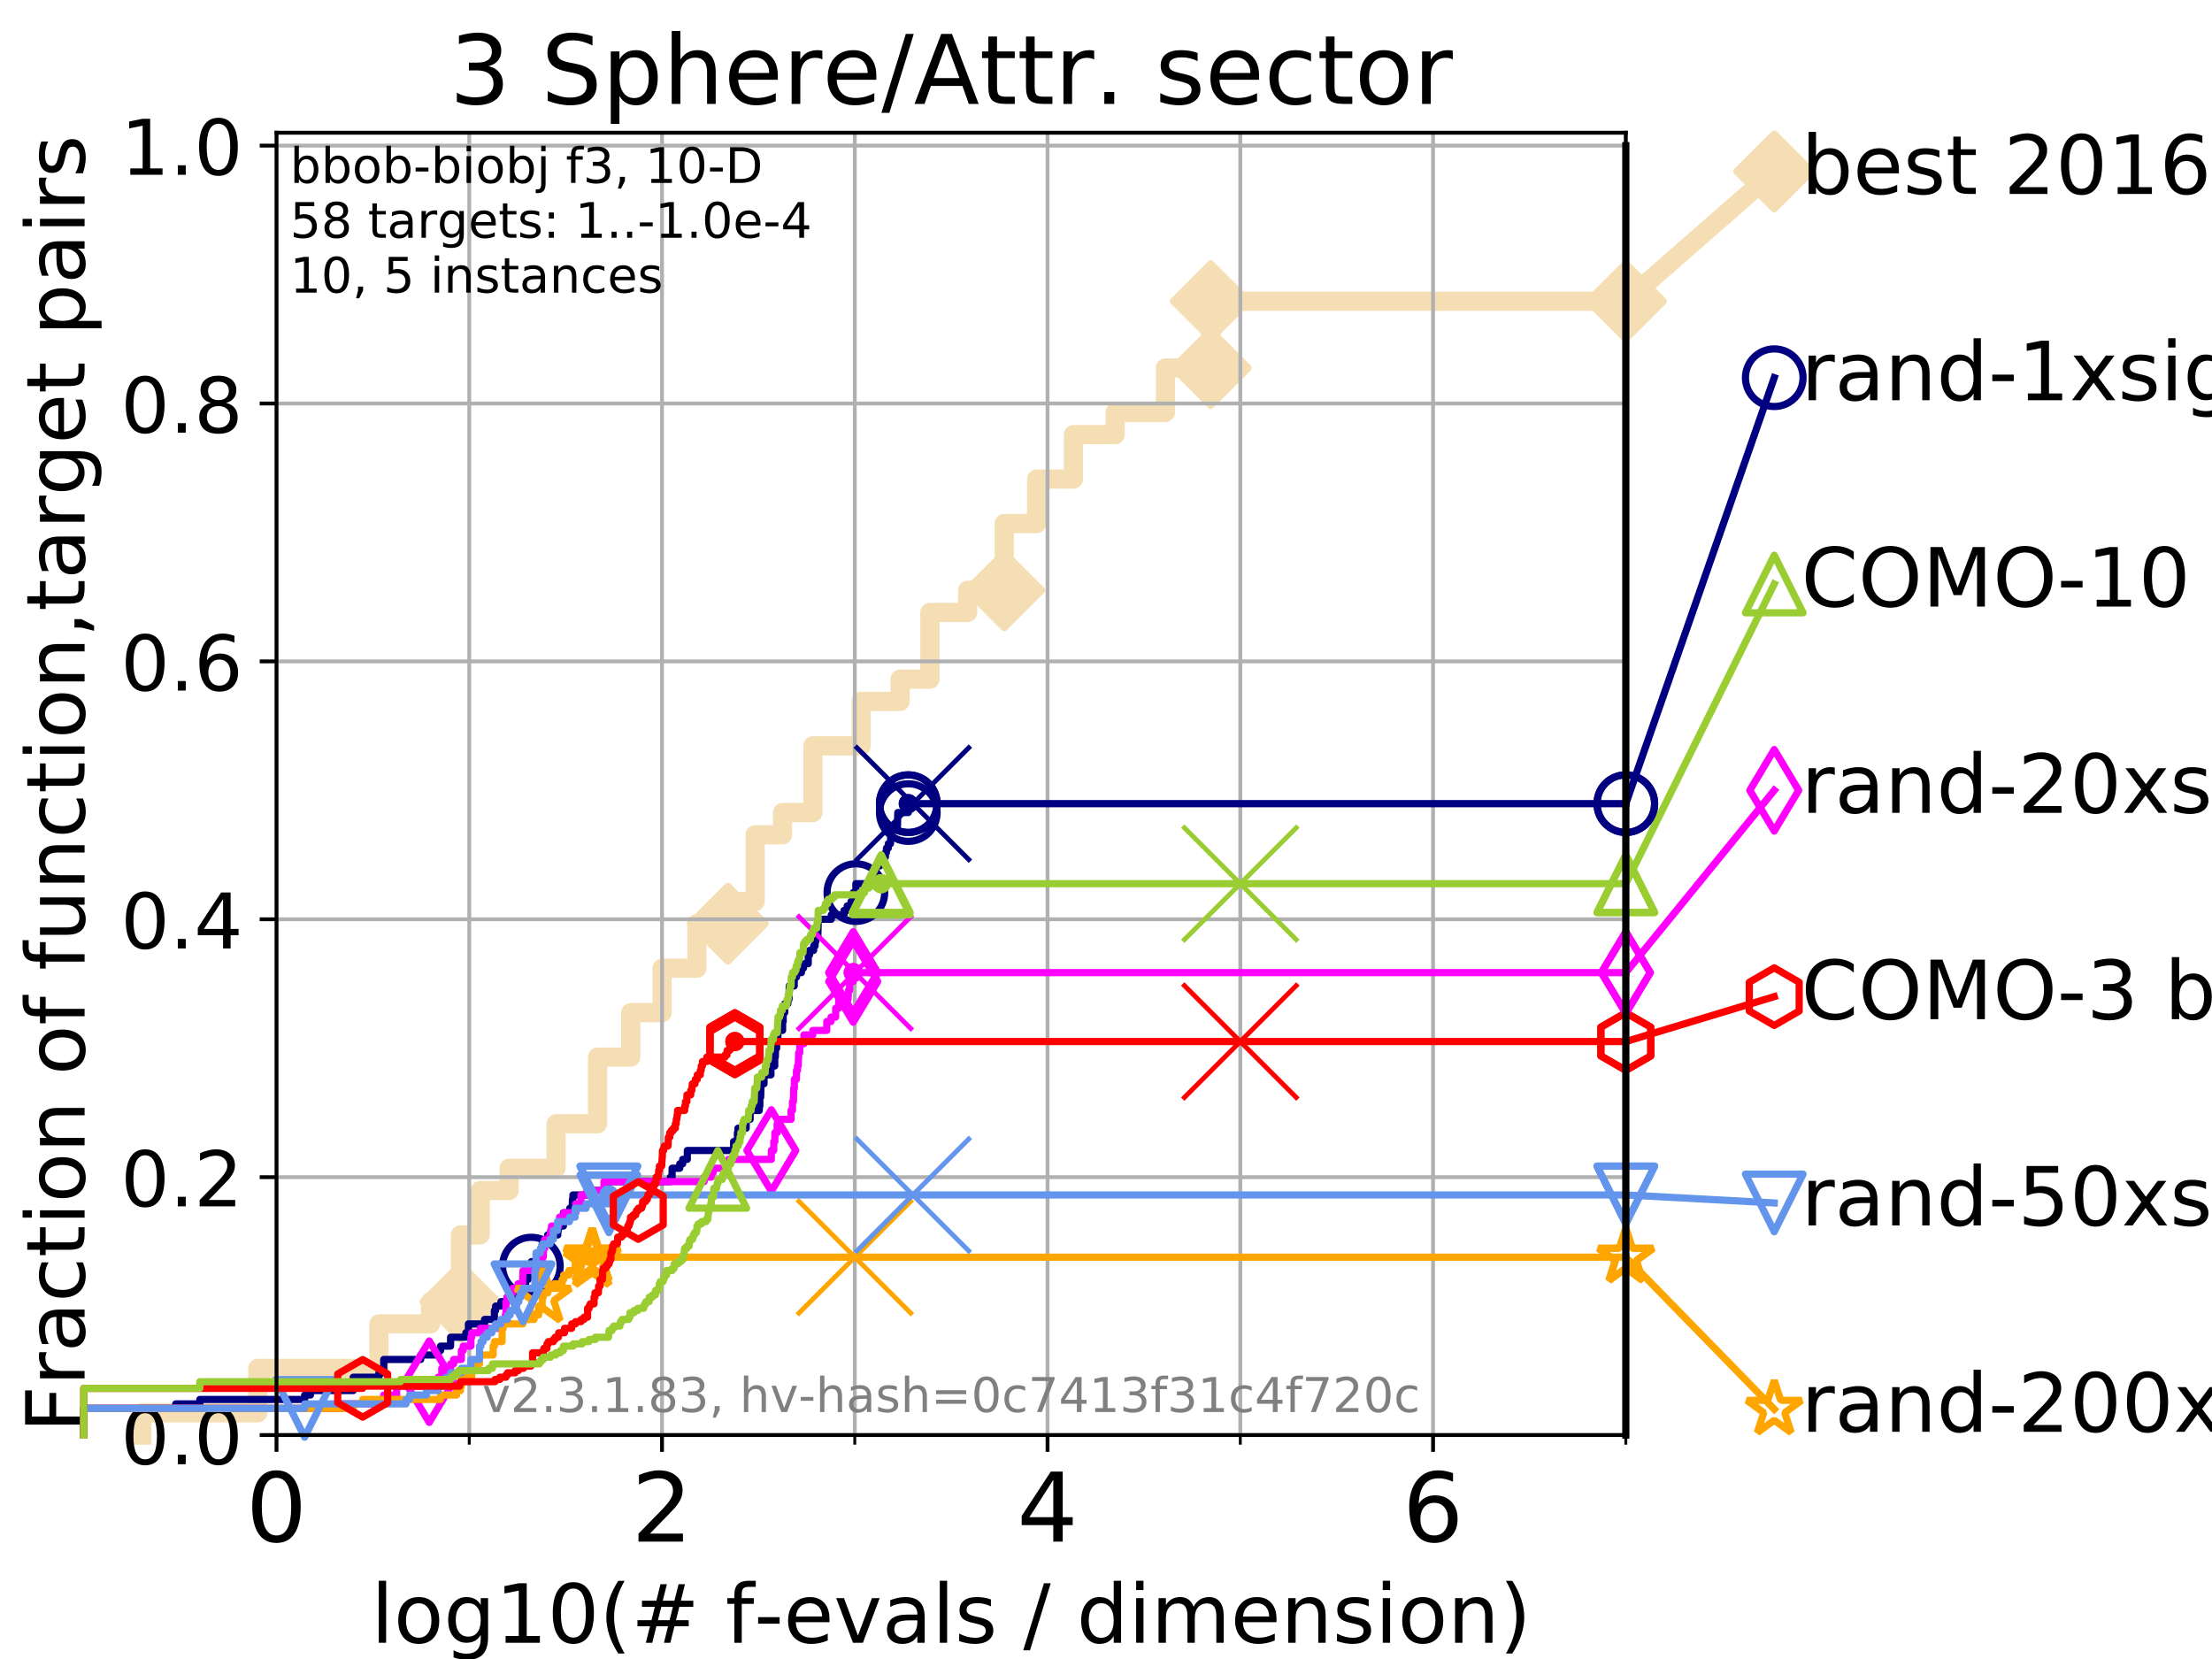 <?xml version="1.0" encoding="utf-8" standalone="no"?>
<!DOCTYPE svg PUBLIC "-//W3C//DTD SVG 1.1//EN"
  "http://www.w3.org/Graphics/SVG/1.1/DTD/svg11.dtd">
<!-- Created with matplotlib (https://matplotlib.org/) -->
<svg height="345.6pt" version="1.1" viewBox="0 0 460.8 345.6" width="460.8pt" xmlns="http://www.w3.org/2000/svg" xmlns:xlink="http://www.w3.org/1999/xlink">
 <defs>
  <style type="text/css">
*{stroke-linecap:butt;stroke-linejoin:round;}
  </style>
 </defs>
 <g id="figure_1">
  <g id="patch_1">
   <path d="M 0 345.6 
L 460.8 345.6 
L 460.8 0 
L 0 0 
z
" style="fill:#ffffff;"/>
  </g>
  <g id="axes_1">
   <g id="patch_2">
    <path d="M 57.6 298.944 
L 338.688 298.944 
L 338.688 27.648 
L 57.6 27.648 
z
" style="fill:#ffffff;"/>
   </g>
   <g id="line2d_1">
    <path d="M 29.533 298.944 
L 29.533 294.313 
L 53.709 294.313 
L 53.709 285.05 
L 78.942 285.05 
L 78.942 275.788 
L 89.698 275.788 
L 89.698 271.157 
L 95.918 271.157 
L 95.918 257.263 
L 100.04 257.263 
L 100.04 248.001 
L 106.061 248.001 
L 106.061 243.37 
L 115.835 243.37 
L 115.835 234.107 
L 124.482 234.107 
L 124.482 220.214 
L 131.389 220.214 
L 131.389 210.951 
L 137.928 210.951 
L 137.928 201.689 
L 145.178 201.689 
L 145.178 192.426 
L 151.621 192.426 
L 151.621 187.795 
L 157.312 187.795 
L 157.312 173.901 
L 163.008 173.901 
L 163.008 169.27 
L 169.343 169.27 
L 169.343 155.377 
L 179.4 155.377 
L 179.4 146.114 
L 187.511 146.114 
L 187.511 141.483 
L 193.72 141.483 
L 193.72 127.589 
L 201.577 127.589 
L 201.577 122.958 
L 209.207 122.958 
L 209.207 109.065 
L 215.951 109.065 
L 215.951 99.802 
L 223.6 99.802 
L 223.6 90.54 
L 232.313 90.54 
L 232.313 85.909 
L 242.782 85.909 
L 242.782 76.646 
L 252.23 76.646 
L 252.23 62.753 
L 338.688 62.753 
" style="fill:none;stroke:#f5deb3;stroke-linecap:square;stroke-width:4;"/>
   </g>
   <g id="line2d_2">
    <defs>
     <path d="M 0 7.778 
L 7.778 0 
L 0 -7.778 
L -7.778 0 
z
" id="ma60de13856" style="stroke:#f5deb3;stroke-linejoin:miter;stroke-width:1.5;"/>
    </defs>
    <g>
     <use style="fill:#f5deb3;stroke:#f5deb3;stroke-linejoin:miter;stroke-width:1.5;" x="95.918" xlink:href="#ma60de13856" y="271.157"/>
     <use style="fill:#f5deb3;stroke:#f5deb3;stroke-linejoin:miter;stroke-width:1.5;" x="151.621" xlink:href="#ma60de13856" y="192.426"/>
     <use style="fill:#f5deb3;stroke:#f5deb3;stroke-linejoin:miter;stroke-width:1.5;" x="209.207" xlink:href="#ma60de13856" y="122.958"/>
     <use style="fill:#f5deb3;stroke:#f5deb3;stroke-linejoin:miter;stroke-width:1.5;" x="252.23" xlink:href="#ma60de13856" y="76.646"/>
     <use style="fill:#f5deb3;stroke:#f5deb3;stroke-linejoin:miter;stroke-width:1.5;" x="252.23" xlink:href="#ma60de13856" y="62.753"/>
     <use style="fill:#f5deb3;stroke:#f5deb3;stroke-linejoin:miter;stroke-width:1.5;" x="338.688" xlink:href="#ma60de13856" y="62.753"/>
    </g>
   </g>
   <g id="line2d_3">
    <path style="fill:none;stroke:#f5deb3;stroke-linecap:square;stroke-width:4;"/>
    <g/>
   </g>
   <g id="line2d_4">
    <path d="M 338.688 62.753 
L 369.608 35.706 
" style="fill:none;stroke:#f5deb3;stroke-linecap:square;stroke-width:4;"/>
    <g>
     <use style="fill:#f5deb3;stroke:#f5deb3;stroke-linejoin:miter;stroke-width:1.5;" x="338.688" xlink:href="#ma60de13856" y="62.753"/>
     <use style="fill:#f5deb3;stroke:#f5deb3;stroke-linejoin:miter;stroke-width:1.5;" x="369.608" xlink:href="#ma60de13856" y="35.706"/>
    </g>
   </g>
   <g id="matplotlib.axis_1">
    <g id="xtick_1">
     <g id="line2d_5">
      <path clip-path="url(#p6d70a0950e)" d="M 57.6 298.944 
L 57.6 27.648 
" style="fill:none;stroke:#b0b0b0;stroke-linecap:square;stroke-width:0.8;"/>
     </g>
     <g id="line2d_6">
      <defs>
       <path d="M 0 0 
L 0 3.5 
" id="m1d811ab6a8" style="stroke:#000000;stroke-width:0.8;"/>
      </defs>
      <g>
       <use style="stroke:#000000;stroke-width:0.8;" x="57.6" xlink:href="#m1d811ab6a8" y="298.944"/>
      </g>
     </g>
     <g id="text_1">
      <!-- 0 -->
      <defs>
       <path d="M 31.781 66.406 
Q 24.172 66.406 20.328 58.906 
Q 16.5 51.422 16.5 36.375 
Q 16.5 21.391 20.328 13.891 
Q 24.172 6.391 31.781 6.391 
Q 39.453 6.391 43.281 13.891 
Q 47.125 21.391 47.125 36.375 
Q 47.125 51.422 43.281 58.906 
Q 39.453 66.406 31.781 66.406 
z
M 31.781 74.219 
Q 44.047 74.219 50.516 64.516 
Q 56.984 54.828 56.984 36.375 
Q 56.984 17.969 50.516 8.266 
Q 44.047 -1.422 31.781 -1.422 
Q 19.531 -1.422 13.062 8.266 
Q 6.594 17.969 6.594 36.375 
Q 6.594 54.828 13.062 64.516 
Q 19.531 74.219 31.781 74.219 
z
" id="DejaVuSans-48"/>
      </defs>
      <g transform="translate(51.237 321.141)scale(0.2 -0.2)">
       <use xlink:href="#DejaVuSans-48"/>
      </g>
     </g>
    </g>
    <g id="xtick_2">
     <g id="line2d_7">
      <path clip-path="url(#p6d70a0950e)" d="M 137.911 298.944 
L 137.911 27.648 
" style="fill:none;stroke:#b0b0b0;stroke-linecap:square;stroke-width:0.8;"/>
     </g>
     <g id="line2d_8">
      <g>
       <use style="stroke:#000000;stroke-width:0.8;" x="137.911" xlink:href="#m1d811ab6a8" y="298.944"/>
      </g>
     </g>
     <g id="text_2">
      <!-- 2 -->
      <defs>
       <path d="M 19.188 8.297 
L 53.609 8.297 
L 53.609 0 
L 7.328 0 
L 7.328 8.297 
Q 12.938 14.109 22.625 23.891 
Q 32.328 33.688 34.812 36.531 
Q 39.547 41.844 41.422 45.531 
Q 43.312 49.219 43.312 52.781 
Q 43.312 58.594 39.234 62.25 
Q 35.156 65.922 28.609 65.922 
Q 23.969 65.922 18.812 64.312 
Q 13.672 62.703 7.812 59.422 
L 7.812 69.391 
Q 13.766 71.781 18.938 73 
Q 24.125 74.219 28.422 74.219 
Q 39.75 74.219 46.484 68.547 
Q 53.219 62.891 53.219 53.422 
Q 53.219 48.922 51.531 44.891 
Q 49.859 40.875 45.406 35.406 
Q 44.188 33.984 37.641 27.219 
Q 31.109 20.453 19.188 8.297 
z
" id="DejaVuSans-50"/>
      </defs>
      <g transform="translate(131.548 321.141)scale(0.2 -0.2)">
       <use xlink:href="#DejaVuSans-50"/>
      </g>
     </g>
    </g>
    <g id="xtick_3">
     <g id="line2d_9">
      <path clip-path="url(#p6d70a0950e)" d="M 218.222 298.944 
L 218.222 27.648 
" style="fill:none;stroke:#b0b0b0;stroke-linecap:square;stroke-width:0.8;"/>
     </g>
     <g id="line2d_10">
      <g>
       <use style="stroke:#000000;stroke-width:0.8;" x="218.222" xlink:href="#m1d811ab6a8" y="298.944"/>
      </g>
     </g>
     <g id="text_3">
      <!-- 4 -->
      <defs>
       <path d="M 37.797 64.312 
L 12.891 25.391 
L 37.797 25.391 
z
M 35.203 72.906 
L 47.609 72.906 
L 47.609 25.391 
L 58.016 25.391 
L 58.016 17.188 
L 47.609 17.188 
L 47.609 0 
L 37.797 0 
L 37.797 17.188 
L 4.891 17.188 
L 4.891 26.703 
z
" id="DejaVuSans-52"/>
      </defs>
      <g transform="translate(211.859 321.141)scale(0.2 -0.2)">
       <use xlink:href="#DejaVuSans-52"/>
      </g>
     </g>
    </g>
    <g id="xtick_4">
     <g id="line2d_11">
      <path clip-path="url(#p6d70a0950e)" d="M 298.533 298.944 
L 298.533 27.648 
" style="fill:none;stroke:#b0b0b0;stroke-linecap:square;stroke-width:0.8;"/>
     </g>
     <g id="line2d_12">
      <g>
       <use style="stroke:#000000;stroke-width:0.8;" x="298.533" xlink:href="#m1d811ab6a8" y="298.944"/>
      </g>
     </g>
     <g id="text_4">
      <!-- 6 -->
      <defs>
       <path d="M 33.016 40.375 
Q 26.375 40.375 22.484 35.828 
Q 18.609 31.297 18.609 23.391 
Q 18.609 15.531 22.484 10.953 
Q 26.375 6.391 33.016 6.391 
Q 39.656 6.391 43.531 10.953 
Q 47.406 15.531 47.406 23.391 
Q 47.406 31.297 43.531 35.828 
Q 39.656 40.375 33.016 40.375 
z
M 52.594 71.297 
L 52.594 62.312 
Q 48.875 64.062 45.094 64.984 
Q 41.312 65.922 37.594 65.922 
Q 27.828 65.922 22.672 59.328 
Q 17.531 52.734 16.797 39.406 
Q 19.672 43.656 24.016 45.922 
Q 28.375 48.188 33.594 48.188 
Q 44.578 48.188 50.953 41.516 
Q 57.328 34.859 57.328 23.391 
Q 57.328 12.156 50.688 5.359 
Q 44.047 -1.422 33.016 -1.422 
Q 20.359 -1.422 13.672 8.266 
Q 6.984 17.969 6.984 36.375 
Q 6.984 53.656 15.188 63.938 
Q 23.391 74.219 37.203 74.219 
Q 40.922 74.219 44.703 73.484 
Q 48.484 72.75 52.594 71.297 
z
" id="DejaVuSans-54"/>
      </defs>
      <g transform="translate(292.17 321.141)scale(0.2 -0.2)">
       <use xlink:href="#DejaVuSans-54"/>
      </g>
     </g>
    </g>
    <g id="xtick_5">
     <g id="line2d_13">
      <path clip-path="url(#p6d70a0950e)" d="M 97.755 298.944 
L 97.755 27.648 
" style="fill:none;stroke:#b0b0b0;stroke-linecap:square;stroke-width:0.8;"/>
     </g>
     <g id="line2d_14">
      <defs>
       <path d="M 0 0 
L 0 2 
" id="m6af054b32f" style="stroke:#000000;stroke-width:0.6;"/>
      </defs>
      <g>
       <use style="stroke:#000000;stroke-width:0.6;" x="97.755" xlink:href="#m6af054b32f" y="298.944"/>
      </g>
     </g>
    </g>
    <g id="xtick_6">
     <g id="line2d_15">
      <path clip-path="url(#p6d70a0950e)" d="M 178.066 298.944 
L 178.066 27.648 
" style="fill:none;stroke:#b0b0b0;stroke-linecap:square;stroke-width:0.8;"/>
     </g>
     <g id="line2d_16">
      <g>
       <use style="stroke:#000000;stroke-width:0.6;" x="178.066" xlink:href="#m6af054b32f" y="298.944"/>
      </g>
     </g>
    </g>
    <g id="xtick_7">
     <g id="line2d_17">
      <path clip-path="url(#p6d70a0950e)" d="M 258.377 298.944 
L 258.377 27.648 
" style="fill:none;stroke:#b0b0b0;stroke-linecap:square;stroke-width:0.8;"/>
     </g>
     <g id="line2d_18">
      <g>
       <use style="stroke:#000000;stroke-width:0.6;" x="258.377" xlink:href="#m6af054b32f" y="298.944"/>
      </g>
     </g>
    </g>
    <g id="xtick_8">
     <g id="line2d_19">
      <path clip-path="url(#p6d70a0950e)" d="M 338.688 298.944 
L 338.688 27.648 
" style="fill:none;stroke:#b0b0b0;stroke-linecap:square;stroke-width:0.8;"/>
     </g>
     <g id="line2d_20">
      <g>
       <use style="stroke:#000000;stroke-width:0.6;" x="338.688" xlink:href="#m6af054b32f" y="298.944"/>
      </g>
     </g>
    </g>
    <g id="text_5">
     <!-- log10(# f-evals / dimension) -->
     <defs>
      <path d="M 9.422 75.984 
L 18.406 75.984 
L 18.406 0 
L 9.422 0 
z
" id="DejaVuSans-108"/>
      <path d="M 30.609 48.391 
Q 23.391 48.391 19.188 42.75 
Q 14.984 37.109 14.984 27.297 
Q 14.984 17.484 19.156 11.844 
Q 23.344 6.203 30.609 6.203 
Q 37.797 6.203 41.984 11.859 
Q 46.188 17.531 46.188 27.297 
Q 46.188 37.016 41.984 42.703 
Q 37.797 48.391 30.609 48.391 
z
M 30.609 56 
Q 42.328 56 49.016 48.375 
Q 55.719 40.766 55.719 27.297 
Q 55.719 13.875 49.016 6.219 
Q 42.328 -1.422 30.609 -1.422 
Q 18.844 -1.422 12.172 6.219 
Q 5.516 13.875 5.516 27.297 
Q 5.516 40.766 12.172 48.375 
Q 18.844 56 30.609 56 
z
" id="DejaVuSans-111"/>
      <path d="M 45.406 27.984 
Q 45.406 37.75 41.375 43.109 
Q 37.359 48.484 30.078 48.484 
Q 22.859 48.484 18.828 43.109 
Q 14.797 37.75 14.797 27.984 
Q 14.797 18.266 18.828 12.891 
Q 22.859 7.516 30.078 7.516 
Q 37.359 7.516 41.375 12.891 
Q 45.406 18.266 45.406 27.984 
z
M 54.391 6.781 
Q 54.391 -7.172 48.188 -13.984 
Q 42 -20.797 29.203 -20.797 
Q 24.469 -20.797 20.266 -20.094 
Q 16.062 -19.391 12.109 -17.922 
L 12.109 -9.188 
Q 16.062 -11.328 19.922 -12.344 
Q 23.781 -13.375 27.781 -13.375 
Q 36.625 -13.375 41.016 -8.766 
Q 45.406 -4.156 45.406 5.172 
L 45.406 9.625 
Q 42.625 4.781 38.281 2.391 
Q 33.938 0 27.875 0 
Q 17.828 0 11.672 7.656 
Q 5.516 15.328 5.516 27.984 
Q 5.516 40.672 11.672 48.328 
Q 17.828 56 27.875 56 
Q 33.938 56 38.281 53.609 
Q 42.625 51.219 45.406 46.391 
L 45.406 54.688 
L 54.391 54.688 
z
" id="DejaVuSans-103"/>
      <path d="M 12.406 8.297 
L 28.516 8.297 
L 28.516 63.922 
L 10.984 60.406 
L 10.984 69.391 
L 28.422 72.906 
L 38.281 72.906 
L 38.281 8.297 
L 54.391 8.297 
L 54.391 0 
L 12.406 0 
z
" id="DejaVuSans-49"/>
      <path d="M 31 75.875 
Q 24.469 64.656 21.281 53.656 
Q 18.109 42.672 18.109 31.391 
Q 18.109 20.125 21.312 9.062 
Q 24.516 -2 31 -13.188 
L 23.188 -13.188 
Q 15.875 -1.703 12.234 9.375 
Q 8.594 20.453 8.594 31.391 
Q 8.594 42.281 12.203 53.312 
Q 15.828 64.359 23.188 75.875 
z
" id="DejaVuSans-40"/>
      <path d="M 51.125 44 
L 36.922 44 
L 32.812 27.688 
L 47.125 27.688 
z
M 43.797 71.781 
L 38.719 51.516 
L 52.984 51.516 
L 58.109 71.781 
L 65.922 71.781 
L 60.891 51.516 
L 76.125 51.516 
L 76.125 44 
L 58.984 44 
L 54.984 27.688 
L 70.516 27.688 
L 70.516 20.219 
L 53.078 20.219 
L 48 0 
L 40.188 0 
L 45.219 20.219 
L 30.906 20.219 
L 25.875 0 
L 18.016 0 
L 23.094 20.219 
L 7.719 20.219 
L 7.719 27.688 
L 24.906 27.688 
L 29 44 
L 13.281 44 
L 13.281 51.516 
L 30.906 51.516 
L 35.891 71.781 
z
" id="DejaVuSans-35"/>
      <path id="DejaVuSans-32"/>
      <path d="M 37.109 75.984 
L 37.109 68.5 
L 28.516 68.5 
Q 23.688 68.5 21.797 66.547 
Q 19.922 64.594 19.922 59.516 
L 19.922 54.688 
L 34.719 54.688 
L 34.719 47.703 
L 19.922 47.703 
L 19.922 0 
L 10.891 0 
L 10.891 47.703 
L 2.297 47.703 
L 2.297 54.688 
L 10.891 54.688 
L 10.891 58.5 
Q 10.891 67.625 15.141 71.797 
Q 19.391 75.984 28.609 75.984 
z
" id="DejaVuSans-102"/>
      <path d="M 4.891 31.391 
L 31.203 31.391 
L 31.203 23.391 
L 4.891 23.391 
z
" id="DejaVuSans-45"/>
      <path d="M 56.203 29.594 
L 56.203 25.203 
L 14.891 25.203 
Q 15.484 15.922 20.484 11.062 
Q 25.484 6.203 34.422 6.203 
Q 39.594 6.203 44.453 7.469 
Q 49.312 8.734 54.109 11.281 
L 54.109 2.781 
Q 49.266 0.734 44.188 -0.344 
Q 39.109 -1.422 33.891 -1.422 
Q 20.797 -1.422 13.156 6.188 
Q 5.516 13.812 5.516 26.812 
Q 5.516 40.234 12.766 48.109 
Q 20.016 56 32.328 56 
Q 43.359 56 49.781 48.891 
Q 56.203 41.797 56.203 29.594 
z
M 47.219 32.234 
Q 47.125 39.594 43.094 43.984 
Q 39.062 48.391 32.422 48.391 
Q 24.906 48.391 20.391 44.141 
Q 15.875 39.891 15.188 32.172 
z
" id="DejaVuSans-101"/>
      <path d="M 2.984 54.688 
L 12.5 54.688 
L 29.594 8.797 
L 46.688 54.688 
L 56.203 54.688 
L 35.688 0 
L 23.484 0 
z
" id="DejaVuSans-118"/>
      <path d="M 34.281 27.484 
Q 23.391 27.484 19.188 25 
Q 14.984 22.516 14.984 16.5 
Q 14.984 11.719 18.141 8.906 
Q 21.297 6.109 26.703 6.109 
Q 34.188 6.109 38.703 11.406 
Q 43.219 16.703 43.219 25.484 
L 43.219 27.484 
z
M 52.203 31.203 
L 52.203 0 
L 43.219 0 
L 43.219 8.297 
Q 40.141 3.328 35.547 0.953 
Q 30.953 -1.422 24.312 -1.422 
Q 15.922 -1.422 10.953 3.297 
Q 6 8.016 6 15.922 
Q 6 25.141 12.172 29.828 
Q 18.359 34.516 30.609 34.516 
L 43.219 34.516 
L 43.219 35.406 
Q 43.219 41.609 39.141 45 
Q 35.062 48.391 27.688 48.391 
Q 23 48.391 18.547 47.266 
Q 14.109 46.141 10.016 43.891 
L 10.016 52.203 
Q 14.938 54.109 19.578 55.047 
Q 24.219 56 28.609 56 
Q 40.484 56 46.344 49.844 
Q 52.203 43.703 52.203 31.203 
z
" id="DejaVuSans-97"/>
      <path d="M 44.281 53.078 
L 44.281 44.578 
Q 40.484 46.531 36.375 47.5 
Q 32.281 48.484 27.875 48.484 
Q 21.188 48.484 17.844 46.438 
Q 14.5 44.391 14.5 40.281 
Q 14.5 37.156 16.891 35.375 
Q 19.281 33.594 26.516 31.984 
L 29.594 31.297 
Q 39.156 29.25 43.188 25.516 
Q 47.219 21.781 47.219 15.094 
Q 47.219 7.469 41.188 3.016 
Q 35.156 -1.422 24.609 -1.422 
Q 20.219 -1.422 15.453 -0.562 
Q 10.688 0.297 5.422 2 
L 5.422 11.281 
Q 10.406 8.688 15.234 7.391 
Q 20.062 6.109 24.812 6.109 
Q 31.156 6.109 34.562 8.281 
Q 37.984 10.453 37.984 14.406 
Q 37.984 18.062 35.516 20.016 
Q 33.062 21.969 24.703 23.781 
L 21.578 24.516 
Q 13.234 26.266 9.516 29.906 
Q 5.812 33.547 5.812 39.891 
Q 5.812 47.609 11.281 51.797 
Q 16.75 56 26.812 56 
Q 31.781 56 36.172 55.266 
Q 40.578 54.547 44.281 53.078 
z
" id="DejaVuSans-115"/>
      <path d="M 25.391 72.906 
L 33.688 72.906 
L 8.297 -9.281 
L 0 -9.281 
z
" id="DejaVuSans-47"/>
      <path d="M 45.406 46.391 
L 45.406 75.984 
L 54.391 75.984 
L 54.391 0 
L 45.406 0 
L 45.406 8.203 
Q 42.578 3.328 38.25 0.953 
Q 33.938 -1.422 27.875 -1.422 
Q 17.969 -1.422 11.734 6.484 
Q 5.516 14.406 5.516 27.297 
Q 5.516 40.188 11.734 48.094 
Q 17.969 56 27.875 56 
Q 33.938 56 38.25 53.625 
Q 42.578 51.266 45.406 46.391 
z
M 14.797 27.297 
Q 14.797 17.391 18.875 11.75 
Q 22.953 6.109 30.078 6.109 
Q 37.203 6.109 41.297 11.75 
Q 45.406 17.391 45.406 27.297 
Q 45.406 37.203 41.297 42.844 
Q 37.203 48.484 30.078 48.484 
Q 22.953 48.484 18.875 42.844 
Q 14.797 37.203 14.797 27.297 
z
" id="DejaVuSans-100"/>
      <path d="M 9.422 54.688 
L 18.406 54.688 
L 18.406 0 
L 9.422 0 
z
M 9.422 75.984 
L 18.406 75.984 
L 18.406 64.594 
L 9.422 64.594 
z
" id="DejaVuSans-105"/>
      <path d="M 52 44.188 
Q 55.375 50.25 60.062 53.125 
Q 64.75 56 71.094 56 
Q 79.641 56 84.281 50.016 
Q 88.922 44.047 88.922 33.016 
L 88.922 0 
L 79.891 0 
L 79.891 32.719 
Q 79.891 40.578 77.094 44.375 
Q 74.312 48.188 68.609 48.188 
Q 61.625 48.188 57.562 43.547 
Q 53.516 38.922 53.516 30.906 
L 53.516 0 
L 44.484 0 
L 44.484 32.719 
Q 44.484 40.625 41.703 44.406 
Q 38.922 48.188 33.109 48.188 
Q 26.219 48.188 22.156 43.531 
Q 18.109 38.875 18.109 30.906 
L 18.109 0 
L 9.078 0 
L 9.078 54.688 
L 18.109 54.688 
L 18.109 46.188 
Q 21.188 51.219 25.484 53.609 
Q 29.781 56 35.688 56 
Q 41.656 56 45.828 52.969 
Q 50 49.953 52 44.188 
z
" id="DejaVuSans-109"/>
      <path d="M 54.891 33.016 
L 54.891 0 
L 45.906 0 
L 45.906 32.719 
Q 45.906 40.484 42.875 44.328 
Q 39.844 48.188 33.797 48.188 
Q 26.516 48.188 22.312 43.547 
Q 18.109 38.922 18.109 30.906 
L 18.109 0 
L 9.078 0 
L 9.078 54.688 
L 18.109 54.688 
L 18.109 46.188 
Q 21.344 51.125 25.703 53.562 
Q 30.078 56 35.797 56 
Q 45.219 56 50.047 50.172 
Q 54.891 44.344 54.891 33.016 
z
" id="DejaVuSans-110"/>
      <path d="M 8.016 75.875 
L 15.828 75.875 
Q 23.141 64.359 26.781 53.312 
Q 30.422 42.281 30.422 31.391 
Q 30.422 20.453 26.781 9.375 
Q 23.141 -1.703 15.828 -13.188 
L 8.016 -13.188 
Q 14.5 -2 17.703 9.062 
Q 20.906 20.125 20.906 31.391 
Q 20.906 42.672 17.703 53.656 
Q 14.5 64.656 8.016 75.875 
z
" id="DejaVuSans-41"/>
     </defs>
     <g transform="translate(77.303 342.218)scale(0.17 -0.17)">
      <use xlink:href="#DejaVuSans-108"/>
      <use x="27.783" xlink:href="#DejaVuSans-111"/>
      <use x="88.965" xlink:href="#DejaVuSans-103"/>
      <use x="152.441" xlink:href="#DejaVuSans-49"/>
      <use x="216.064" xlink:href="#DejaVuSans-48"/>
      <use x="279.688" xlink:href="#DejaVuSans-40"/>
      <use x="318.701" xlink:href="#DejaVuSans-35"/>
      <use x="402.49" xlink:href="#DejaVuSans-32"/>
      <use x="434.277" xlink:href="#DejaVuSans-102"/>
      <use x="469.404" xlink:href="#DejaVuSans-45"/>
      <use x="505.488" xlink:href="#DejaVuSans-101"/>
      <use x="567.012" xlink:href="#DejaVuSans-118"/>
      <use x="626.191" xlink:href="#DejaVuSans-97"/>
      <use x="687.471" xlink:href="#DejaVuSans-108"/>
      <use x="715.254" xlink:href="#DejaVuSans-115"/>
      <use x="767.354" xlink:href="#DejaVuSans-32"/>
      <use x="799.141" xlink:href="#DejaVuSans-47"/>
      <use x="832.832" xlink:href="#DejaVuSans-32"/>
      <use x="864.619" xlink:href="#DejaVuSans-100"/>
      <use x="928.096" xlink:href="#DejaVuSans-105"/>
      <use x="955.879" xlink:href="#DejaVuSans-109"/>
      <use x="1053.291" xlink:href="#DejaVuSans-101"/>
      <use x="1114.814" xlink:href="#DejaVuSans-110"/>
      <use x="1178.193" xlink:href="#DejaVuSans-115"/>
      <use x="1230.293" xlink:href="#DejaVuSans-105"/>
      <use x="1258.076" xlink:href="#DejaVuSans-111"/>
      <use x="1319.258" xlink:href="#DejaVuSans-110"/>
      <use x="1382.637" xlink:href="#DejaVuSans-41"/>
     </g>
    </g>
   </g>
   <g id="matplotlib.axis_2">
    <g id="ytick_1">
     <g id="line2d_21">
      <path clip-path="url(#p6d70a0950e)" d="M 57.6 298.944 
L 338.688 298.944 
" style="fill:none;stroke:#b0b0b0;stroke-linecap:square;stroke-width:0.8;"/>
     </g>
     <g id="line2d_22">
      <defs>
       <path d="M 0 0 
L -3.5 0 
" id="ma813225a3c" style="stroke:#000000;stroke-width:0.8;"/>
      </defs>
      <g>
       <use style="stroke:#000000;stroke-width:0.8;" x="57.6" xlink:href="#ma813225a3c" y="298.944"/>
      </g>
     </g>
     <g id="text_6">
      <!-- 0.0 -->
      <defs>
       <path d="M 10.688 12.406 
L 21 12.406 
L 21 0 
L 10.688 0 
z
" id="DejaVuSans-46"/>
      </defs>
      <g transform="translate(25.155 305.023)scale(0.16 -0.16)">
       <use xlink:href="#DejaVuSans-48"/>
       <use x="63.623" xlink:href="#DejaVuSans-46"/>
       <use x="95.41" xlink:href="#DejaVuSans-48"/>
      </g>
     </g>
    </g>
    <g id="ytick_2">
     <g id="line2d_23">
      <path clip-path="url(#p6d70a0950e)" d="M 57.6 245.222 
L 338.688 245.222 
" style="fill:none;stroke:#b0b0b0;stroke-linecap:square;stroke-width:0.8;"/>
     </g>
     <g id="line2d_24">
      <g>
       <use style="stroke:#000000;stroke-width:0.8;" x="57.6" xlink:href="#ma813225a3c" y="245.222"/>
      </g>
     </g>
     <g id="text_7">
      <!-- 0.2 -->
      <g transform="translate(25.155 251.301)scale(0.16 -0.16)">
       <use xlink:href="#DejaVuSans-48"/>
       <use x="63.623" xlink:href="#DejaVuSans-46"/>
       <use x="95.41" xlink:href="#DejaVuSans-50"/>
      </g>
     </g>
    </g>
    <g id="ytick_3">
     <g id="line2d_25">
      <path clip-path="url(#p6d70a0950e)" d="M 57.6 191.5 
L 338.688 191.5 
" style="fill:none;stroke:#b0b0b0;stroke-linecap:square;stroke-width:0.8;"/>
     </g>
     <g id="line2d_26">
      <g>
       <use style="stroke:#000000;stroke-width:0.8;" x="57.6" xlink:href="#ma813225a3c" y="191.5"/>
      </g>
     </g>
     <g id="text_8">
      <!-- 0.4 -->
      <g transform="translate(25.155 197.579)scale(0.16 -0.16)">
       <use xlink:href="#DejaVuSans-48"/>
       <use x="63.623" xlink:href="#DejaVuSans-46"/>
       <use x="95.41" xlink:href="#DejaVuSans-52"/>
      </g>
     </g>
    </g>
    <g id="ytick_4">
     <g id="line2d_27">
      <path clip-path="url(#p6d70a0950e)" d="M 57.6 137.778 
L 338.688 137.778 
" style="fill:none;stroke:#b0b0b0;stroke-linecap:square;stroke-width:0.8;"/>
     </g>
     <g id="line2d_28">
      <g>
       <use style="stroke:#000000;stroke-width:0.8;" x="57.6" xlink:href="#ma813225a3c" y="137.778"/>
      </g>
     </g>
     <g id="text_9">
      <!-- 0.6 -->
      <g transform="translate(25.155 143.857)scale(0.16 -0.16)">
       <use xlink:href="#DejaVuSans-48"/>
       <use x="63.623" xlink:href="#DejaVuSans-46"/>
       <use x="95.41" xlink:href="#DejaVuSans-54"/>
      </g>
     </g>
    </g>
    <g id="ytick_5">
     <g id="line2d_29">
      <path clip-path="url(#p6d70a0950e)" d="M 57.6 84.056 
L 338.688 84.056 
" style="fill:none;stroke:#b0b0b0;stroke-linecap:square;stroke-width:0.8;"/>
     </g>
     <g id="line2d_30">
      <g>
       <use style="stroke:#000000;stroke-width:0.8;" x="57.6" xlink:href="#ma813225a3c" y="84.056"/>
      </g>
     </g>
     <g id="text_10">
      <!-- 0.8 -->
      <defs>
       <path d="M 31.781 34.625 
Q 24.75 34.625 20.719 30.859 
Q 16.703 27.094 16.703 20.516 
Q 16.703 13.922 20.719 10.156 
Q 24.75 6.391 31.781 6.391 
Q 38.812 6.391 42.859 10.172 
Q 46.922 13.969 46.922 20.516 
Q 46.922 27.094 42.891 30.859 
Q 38.875 34.625 31.781 34.625 
z
M 21.922 38.812 
Q 15.578 40.375 12.031 44.719 
Q 8.5 49.078 8.5 55.328 
Q 8.5 64.062 14.719 69.141 
Q 20.953 74.219 31.781 74.219 
Q 42.672 74.219 48.875 69.141 
Q 55.078 64.062 55.078 55.328 
Q 55.078 49.078 51.531 44.719 
Q 48 40.375 41.703 38.812 
Q 48.828 37.156 52.797 32.312 
Q 56.781 27.484 56.781 20.516 
Q 56.781 9.906 50.312 4.234 
Q 43.844 -1.422 31.781 -1.422 
Q 19.734 -1.422 13.25 4.234 
Q 6.781 9.906 6.781 20.516 
Q 6.781 27.484 10.781 32.312 
Q 14.797 37.156 21.922 38.812 
z
M 18.312 54.391 
Q 18.312 48.734 21.844 45.562 
Q 25.391 42.391 31.781 42.391 
Q 38.141 42.391 41.719 45.562 
Q 45.312 48.734 45.312 54.391 
Q 45.312 60.062 41.719 63.234 
Q 38.141 66.406 31.781 66.406 
Q 25.391 66.406 21.844 63.234 
Q 18.312 60.062 18.312 54.391 
z
" id="DejaVuSans-56"/>
      </defs>
      <g transform="translate(25.155 90.135)scale(0.16 -0.16)">
       <use xlink:href="#DejaVuSans-48"/>
       <use x="63.623" xlink:href="#DejaVuSans-46"/>
       <use x="95.41" xlink:href="#DejaVuSans-56"/>
      </g>
     </g>
    </g>
    <g id="ytick_6">
     <g id="line2d_31">
      <path clip-path="url(#p6d70a0950e)" d="M 57.6 30.334 
L 338.688 30.334 
" style="fill:none;stroke:#b0b0b0;stroke-linecap:square;stroke-width:0.8;"/>
     </g>
     <g id="line2d_32">
      <g>
       <use style="stroke:#000000;stroke-width:0.8;" x="57.6" xlink:href="#ma813225a3c" y="30.334"/>
      </g>
     </g>
     <g id="text_11">
      <!-- 1.0 -->
      <g transform="translate(25.155 36.413)scale(0.16 -0.16)">
       <use xlink:href="#DejaVuSans-49"/>
       <use x="63.623" xlink:href="#DejaVuSans-46"/>
       <use x="95.41" xlink:href="#DejaVuSans-48"/>
      </g>
     </g>
    </g>
    <g id="text_12">
     <!-- Fraction of function,target pairs -->
     <defs>
      <path d="M 9.812 72.906 
L 51.703 72.906 
L 51.703 64.594 
L 19.672 64.594 
L 19.672 43.109 
L 48.578 43.109 
L 48.578 34.812 
L 19.672 34.812 
L 19.672 0 
L 9.812 0 
z
" id="DejaVuSans-70"/>
      <path d="M 41.109 46.297 
Q 39.594 47.172 37.812 47.578 
Q 36.031 48 33.891 48 
Q 26.266 48 22.188 43.047 
Q 18.109 38.094 18.109 28.812 
L 18.109 0 
L 9.078 0 
L 9.078 54.688 
L 18.109 54.688 
L 18.109 46.188 
Q 20.953 51.172 25.484 53.578 
Q 30.031 56 36.531 56 
Q 37.453 56 38.578 55.875 
Q 39.703 55.766 41.062 55.516 
z
" id="DejaVuSans-114"/>
      <path d="M 48.781 52.594 
L 48.781 44.188 
Q 44.969 46.297 41.141 47.344 
Q 37.312 48.391 33.406 48.391 
Q 24.656 48.391 19.812 42.844 
Q 14.984 37.312 14.984 27.297 
Q 14.984 17.281 19.812 11.734 
Q 24.656 6.203 33.406 6.203 
Q 37.312 6.203 41.141 7.25 
Q 44.969 8.297 48.781 10.406 
L 48.781 2.094 
Q 45.016 0.344 40.984 -0.531 
Q 36.969 -1.422 32.422 -1.422 
Q 20.062 -1.422 12.781 6.344 
Q 5.516 14.109 5.516 27.297 
Q 5.516 40.672 12.859 48.328 
Q 20.219 56 33.016 56 
Q 37.156 56 41.109 55.141 
Q 45.062 54.297 48.781 52.594 
z
" id="DejaVuSans-99"/>
      <path d="M 18.312 70.219 
L 18.312 54.688 
L 36.812 54.688 
L 36.812 47.703 
L 18.312 47.703 
L 18.312 18.016 
Q 18.312 11.328 20.141 9.422 
Q 21.969 7.516 27.594 7.516 
L 36.812 7.516 
L 36.812 0 
L 27.594 0 
Q 17.188 0 13.234 3.875 
Q 9.281 7.766 9.281 18.016 
L 9.281 47.703 
L 2.688 47.703 
L 2.688 54.688 
L 9.281 54.688 
L 9.281 70.219 
z
" id="DejaVuSans-116"/>
      <path d="M 8.5 21.578 
L 8.5 54.688 
L 17.484 54.688 
L 17.484 21.922 
Q 17.484 14.156 20.5 10.266 
Q 23.531 6.391 29.594 6.391 
Q 36.859 6.391 41.078 11.031 
Q 45.312 15.672 45.312 23.688 
L 45.312 54.688 
L 54.297 54.688 
L 54.297 0 
L 45.312 0 
L 45.312 8.406 
Q 42.047 3.422 37.719 1 
Q 33.406 -1.422 27.688 -1.422 
Q 18.266 -1.422 13.375 4.438 
Q 8.5 10.297 8.5 21.578 
z
M 31.109 56 
z
" id="DejaVuSans-117"/>
      <path d="M 11.719 12.406 
L 22.016 12.406 
L 22.016 4 
L 14.016 -11.625 
L 7.719 -11.625 
L 11.719 4 
z
" id="DejaVuSans-44"/>
      <path d="M 18.109 8.203 
L 18.109 -20.797 
L 9.078 -20.797 
L 9.078 54.688 
L 18.109 54.688 
L 18.109 46.391 
Q 20.953 51.266 25.266 53.625 
Q 29.594 56 35.594 56 
Q 45.562 56 51.781 48.094 
Q 58.016 40.188 58.016 27.297 
Q 58.016 14.406 51.781 6.484 
Q 45.562 -1.422 35.594 -1.422 
Q 29.594 -1.422 25.266 0.953 
Q 20.953 3.328 18.109 8.203 
z
M 48.688 27.297 
Q 48.688 37.203 44.609 42.844 
Q 40.531 48.484 33.406 48.484 
Q 26.266 48.484 22.188 42.844 
Q 18.109 37.203 18.109 27.297 
Q 18.109 17.391 22.188 11.75 
Q 26.266 6.109 33.406 6.109 
Q 40.531 6.109 44.609 11.75 
Q 48.688 17.391 48.688 27.297 
z
" id="DejaVuSans-112"/>
     </defs>
     <g transform="translate(17.62 298.435)rotate(-90)scale(0.17 -0.17)">
      <use xlink:href="#DejaVuSans-70"/>
      <use x="57.41" xlink:href="#DejaVuSans-114"/>
      <use x="98.523" xlink:href="#DejaVuSans-97"/>
      <use x="159.803" xlink:href="#DejaVuSans-99"/>
      <use x="214.783" xlink:href="#DejaVuSans-116"/>
      <use x="253.992" xlink:href="#DejaVuSans-105"/>
      <use x="281.775" xlink:href="#DejaVuSans-111"/>
      <use x="342.957" xlink:href="#DejaVuSans-110"/>
      <use x="406.336" xlink:href="#DejaVuSans-32"/>
      <use x="438.123" xlink:href="#DejaVuSans-111"/>
      <use x="499.305" xlink:href="#DejaVuSans-102"/>
      <use x="534.51" xlink:href="#DejaVuSans-32"/>
      <use x="566.297" xlink:href="#DejaVuSans-102"/>
      <use x="601.502" xlink:href="#DejaVuSans-117"/>
      <use x="664.881" xlink:href="#DejaVuSans-110"/>
      <use x="728.26" xlink:href="#DejaVuSans-99"/>
      <use x="783.24" xlink:href="#DejaVuSans-116"/>
      <use x="822.449" xlink:href="#DejaVuSans-105"/>
      <use x="850.232" xlink:href="#DejaVuSans-111"/>
      <use x="911.414" xlink:href="#DejaVuSans-110"/>
      <use x="974.793" xlink:href="#DejaVuSans-44"/>
      <use x="1006.58" xlink:href="#DejaVuSans-116"/>
      <use x="1045.789" xlink:href="#DejaVuSans-97"/>
      <use x="1107.068" xlink:href="#DejaVuSans-114"/>
      <use x="1148.166" xlink:href="#DejaVuSans-103"/>
      <use x="1211.643" xlink:href="#DejaVuSans-101"/>
      <use x="1273.166" xlink:href="#DejaVuSans-116"/>
      <use x="1312.375" xlink:href="#DejaVuSans-32"/>
      <use x="1344.162" xlink:href="#DejaVuSans-112"/>
      <use x="1407.639" xlink:href="#DejaVuSans-97"/>
      <use x="1468.918" xlink:href="#DejaVuSans-105"/>
      <use x="1496.701" xlink:href="#DejaVuSans-114"/>
      <use x="1537.814" xlink:href="#DejaVuSans-115"/>
     </g>
    </g>
   </g>
   <g id="line2d_33">
    <defs>
     <path d="M 0 1.5 
C 0.398 1.5 0.779 1.342 1.061 1.061 
C 1.342 0.779 1.5 0.398 1.5 0 
C 1.5 -0.398 1.342 -0.779 1.061 -1.061 
C 0.779 -1.342 0.398 -1.5 0 -1.5 
C -0.398 -1.5 -0.779 -1.342 -1.061 -1.061 
C -1.342 -0.779 -1.5 -0.398 -1.5 0 
C -1.5 0.398 -1.342 0.779 -1.061 1.061 
C -0.779 1.342 -0.398 1.5 0 1.5 
z
" id="mdc136fd61a" style="stroke:#f5deb3;"/>
    </defs>
    <g>
     <use style="fill:#f5deb3;stroke:#f5deb3;" x="252.23" xlink:href="#mdc136fd61a" y="62.753"/>
     <use style="fill:#f5deb3;stroke:#f5deb3;" x="252.23" xlink:href="#mdc136fd61a" y="62.753"/>
    </g>
   </g>
   <g id="line2d_34">
    <defs>
     <path d="M 0 1.5 
C 0.398 1.5 0.779 1.342 1.061 1.061 
C 1.342 0.779 1.5 0.398 1.5 0 
C 1.5 -0.398 1.342 -0.779 1.061 -1.061 
C 0.779 -1.342 0.398 -1.5 0 -1.5 
C -0.398 -1.5 -0.779 -1.342 -1.061 -1.061 
C -1.342 -0.779 -1.5 -0.398 -1.5 0 
C -1.5 0.398 -1.342 0.779 -1.061 1.061 
C -0.779 1.342 -0.398 1.5 0 1.5 
z
" id="ma9a967897a" style="stroke:#000080;"/>
    </defs>
    <g>
     <use style="fill:#000080;stroke:#000080;" x="189.215" xlink:href="#ma9a967897a" y="167.418"/>
     <use style="fill:#000080;stroke:#000080;" x="189.215" xlink:href="#ma9a967897a" y="167.418"/>
    </g>
   </g>
   <g id="line2d_35">
    <path d="M 17.445 298.944 
L 17.445 293.387 
L 36.604 293.387 
L 36.604 292.46 
L 41.621 292.46 
L 41.621 291.534 
L 63.468 291.534 
L 63.468 290.608 
L 64.671 290.608 
L 64.671 289.682 
L 73.579 289.682 
L 73.579 286.903 
L 78.942 286.903 
L 78.942 285.977 
L 79.939 285.977 
L 79.939 283.198 
L 87.644 283.198 
L 87.644 282.272 
L 91.284 282.272 
L 91.284 281.345 
L 91.783 281.345 
L 91.783 280.419 
L 93.864 280.419 
L 93.864 278.567 
L 97.044 278.567 
L 97.044 277.64 
L 97.58 277.64 
L 97.58 275.788 
L 100.935 275.788 
L 100.935 274.862 
L 102.989 274.862 
L 102.989 273.009 
L 103.246 273.009 
L 103.246 272.083 
L 104.355 272.083 
L 104.355 271.157 
L 105.622 271.157 
L 105.622 270.231 
L 106.906 270.231 
L 106.906 269.304 
L 108.671 269.304 
L 108.671 268.378 
L 109.491 268.378 
L 109.491 266.526 
L 110.017 266.526 
L 110.017 265.599 
L 110.611 265.599 
L 110.694 262.821 
L 111.975 262.821 
L 111.975 261.894 
L 112.432 261.894 
L 112.432 260.968 
L 112.95 260.968 
L 112.95 259.116 
L 114.08 259.116 
L 114.08 257.263 
L 116.203 257.263 
L 116.203 256.337 
L 116.323 256.337 
L 116.323 255.411 
L 117.373 255.411 
L 117.373 252.632 
L 118.682 252.632 
L 118.682 251.706 
L 119.199 251.706 
L 119.25 249.853 
L 119.352 249.853 
L 119.352 248.927 
L 122.531 248.927 
L 122.531 248.001 
L 126.406 248.001 
L 126.406 246.148 
L 139.652 246.148 
L 139.652 245.222 
L 140.011 245.222 
L 140.011 243.37 
L 141.606 243.37 
L 141.606 242.443 
L 142.216 242.443 
L 142.216 241.517 
L 143.183 241.517 
L 143.183 239.665 
L 152.826 239.665 
L 152.826 237.812 
L 153.616 237.812 
L 153.616 235.96 
L 153.729 235.96 
L 153.729 235.033 
L 155.444 235.033 
L 155.444 233.181 
L 156.267 233.181 
L 156.267 231.328 
L 158.174 231.328 
L 158.174 230.402 
L 158.288 230.402 
L 158.288 228.55 
L 158.466 228.55 
L 158.525 225.771 
L 159.165 225.771 
L 159.165 223.918 
L 160.604 223.918 
L 160.604 222.066 
L 161.393 222.066 
L 161.393 220.214 
L 161.511 220.214 
L 161.56 218.361 
L 161.788 218.361 
L 161.788 216.509 
L 162.052 216.509 
L 162.052 214.656 
L 163.029 214.656 
L 163.029 212.804 
L 163.152 212.804 
L 163.152 210.951 
L 163.477 210.951 
L 163.477 209.099 
L 164.125 209.099 
L 164.125 208.172 
L 164.372 208.172 
L 164.406 205.394 
L 165.451 205.394 
L 165.451 203.541 
L 165.94 203.541 
L 165.94 202.615 
L 166.952 202.615 
L 166.952 201.689 
L 167.382 201.689 
L 167.382 200.762 
L 168.37 200.762 
L 168.37 198.91 
L 168.657 198.91 
L 168.657 197.984 
L 169.495 197.984 
L 169.495 197.057 
L 169.794 197.057 
L 169.794 196.131 
L 169.945 196.131 
L 169.945 195.205 
L 170.368 195.205 
L 170.46 191.5 
L 173.174 191.5 
L 173.174 190.574 
L 175.827 190.574 
L 175.827 189.648 
L 176.492 189.648 
L 176.492 188.721 
L 177.285 188.721 
L 177.285 187.795 
L 177.737 187.795 
L 177.737 185.943 
L 178.298 185.943 
L 178.298 184.09 
L 181.135 184.09 
L 181.135 183.164 
L 182.296 183.164 
L 182.296 182.238 
L 182.488 182.238 
L 182.488 180.385 
L 183.286 180.385 
L 183.341 178.533 
L 184.444 178.533 
L 184.444 177.606 
L 184.662 177.606 
L 184.662 176.68 
L 185.048 176.68 
L 185.048 175.754 
L 185.503 175.754 
L 185.588 172.975 
L 186.652 172.975 
L 186.652 172.049 
L 186.96 172.049 
L 187.024 169.27 
L 189.215 169.27 
L 189.215 167.418 
L 338.688 167.418 
L 338.688 167.418 
" style="fill:none;stroke:#000080;stroke-linecap:square;stroke-width:1.5;"/>
   </g>
   <g id="line2d_36">
    <defs>
     <path d="M 0 6 
C 1.591 6 3.117 5.368 4.243 4.243 
C 5.368 3.117 6 1.591 6 0 
C 6 -1.591 5.368 -3.117 4.243 -4.243 
C 3.117 -5.368 1.591 -6 0 -6 
C -1.591 -6 -3.117 -5.368 -4.243 -4.243 
C -5.368 -3.117 -6 -1.591 -6 0 
C -6 1.591 -5.368 3.117 -4.243 4.243 
C -3.117 5.368 -1.591 6 0 6 
z
" id="mfc9d0f2694" style="stroke:#000080;stroke-width:1.5;"/>
    </defs>
    <g>
     <use style="fill-opacity:0;stroke:#000080;stroke-width:1.5;" x="110.694" xlink:href="#mfc9d0f2694" y="263.747"/>
     <use style="fill-opacity:0;stroke:#000080;stroke-width:1.5;" x="178.298" xlink:href="#mfc9d0f2694" y="185.943"/>
     <use style="fill-opacity:0;stroke:#000080;stroke-width:1.5;" x="189.215" xlink:href="#mfc9d0f2694" y="169.27"/>
     <use style="fill-opacity:0;stroke:#000080;stroke-width:1.5;" x="189.215" xlink:href="#mfc9d0f2694" y="167.418"/>
     <use style="fill-opacity:0;stroke:#000080;stroke-width:1.5;" x="189.215" xlink:href="#mfc9d0f2694" y="167.418"/>
     <use style="fill-opacity:0;stroke:#000080;stroke-width:1.5;" x="338.688" xlink:href="#mfc9d0f2694" y="167.418"/>
    </g>
   </g>
   <g id="line2d_37">
    <path style="fill:none;stroke:#000080;stroke-linecap:square;stroke-width:1.5;"/>
    <g/>
   </g>
   <g id="line2d_38">
    <path clip-path="url(#p6d70a0950e)" d="M 190.16 167.418 
" style="fill:none;stroke:#000080;stroke-linecap:square;stroke-width:1.5;"/>
    <defs>
     <path d="M -12 12 
L 12 -12 
M -12 -12 
L 12 12 
" id="m31fa8ad86a" style="stroke:#000080;"/>
    </defs>
    <g clip-path="url(#p6d70a0950e)">
     <use style="fill:#000080;stroke:#000080;" x="190.16" xlink:href="#m31fa8ad86a" y="167.418"/>
    </g>
   </g>
   <g id="line2d_39">
    <defs>
     <path d="M 0 1.5 
C 0.398 1.5 0.779 1.342 1.061 1.061 
C 1.342 0.779 1.5 0.398 1.5 0 
C 1.5 -0.398 1.342 -0.779 1.061 -1.061 
C 0.779 -1.342 0.398 -1.5 0 -1.5 
C -0.398 -1.5 -0.779 -1.342 -1.061 -1.061 
C -1.342 -0.779 -1.5 -0.398 -1.5 0 
C -1.5 0.398 -1.342 0.779 -1.061 1.061 
C -0.779 1.342 -0.398 1.5 0 1.5 
z
" id="mc5a1a0e047" style="stroke:#ff00ff;"/>
    </defs>
    <g>
     <use style="fill:#ff00ff;stroke:#ff00ff;" x="177.744" xlink:href="#mc5a1a0e047" y="202.615"/>
     <use style="fill:#ff00ff;stroke:#ff00ff;" x="177.744" xlink:href="#mc5a1a0e047" y="202.615"/>
    </g>
   </g>
   <g id="line2d_40">
    <path d="M 17.445 298.944 
L 17.445 293.387 
L 71.35 293.387 
L 71.35 292.46 
L 79.939 292.46 
L 79.939 290.608 
L 82.627 290.608 
L 82.627 288.755 
L 89.419 288.755 
L 89.419 287.829 
L 91.284 287.829 
L 91.284 286.903 
L 92.027 286.903 
L 92.027 285.05 
L 93.864 285.05 
L 93.864 284.124 
L 94.506 284.124 
L 94.506 283.198 
L 96.111 283.198 
L 96.111 281.345 
L 96.49 281.345 
L 96.49 280.419 
L 98.101 280.419 
L 98.101 278.567 
L 98.271 278.567 
L 98.271 277.64 
L 100.04 277.64 
L 100.04 276.714 
L 104.355 276.714 
L 104.355 275.788 
L 105.285 275.788 
L 105.285 273.935 
L 105.398 273.935 
L 105.398 271.157 
L 105.622 271.157 
L 105.622 270.231 
L 106.383 270.231 
L 106.383 269.304 
L 106.803 269.304 
L 106.803 268.378 
L 107.909 268.378 
L 107.909 267.452 
L 108.857 267.452 
L 108.949 264.673 
L 112.128 264.673 
L 112.128 263.747 
L 112.95 263.747 
L 112.95 261.894 
L 113.168 261.894 
L 113.24 260.042 
L 113.454 260.042 
L 113.454 258.189 
L 114.552 258.189 
L 114.552 257.263 
L 114.685 257.263 
L 114.685 256.337 
L 114.882 256.337 
L 114.882 255.411 
L 116.383 255.411 
L 116.383 254.484 
L 116.562 254.484 
L 116.562 253.558 
L 117.486 253.558 
L 117.486 252.632 
L 119.948 252.632 
L 119.948 250.779 
L 121.037 250.779 
L 121.037 248.927 
L 122.234 248.927 
L 122.234 248.001 
L 125.823 248.001 
L 125.823 246.148 
L 146.686 246.148 
L 146.686 245.222 
L 148.142 245.222 
L 148.142 244.296 
L 148.554 244.296 
L 148.554 243.37 
L 151.693 243.37 
L 151.795 241.517 
L 160.685 241.517 
L 160.685 239.665 
L 161.192 239.665 
L 161.192 237.812 
L 161.42 237.812 
L 161.42 235.96 
L 161.894 235.96 
L 161.894 234.107 
L 162.048 234.107 
L 162.048 233.181 
L 164.784 233.181 
L 164.784 231.328 
L 165.087 231.328 
L 165.087 229.476 
L 165.285 229.476 
L 165.35 226.697 
L 165.479 226.697 
L 165.479 224.845 
L 165.915 224.845 
L 165.915 222.992 
L 166.128 222.992 
L 166.128 222.066 
L 166.279 222.066 
L 166.388 219.287 
L 166.605 219.287 
L 166.605 217.435 
L 167.472 217.435 
L 167.472 215.582 
L 169.32 215.582 
L 169.32 214.656 
L 172.235 214.656 
L 172.235 212.804 
L 173.121 212.804 
L 173.121 211.877 
L 174.087 211.877 
L 174.087 210.025 
L 174.718 210.025 
L 174.718 208.172 
L 176.659 208.172 
L 176.763 206.32 
L 176.985 206.32 
L 176.985 204.467 
L 177.744 204.467 
L 177.744 202.615 
L 338.688 202.615 
L 338.688 202.615 
" style="fill:none;stroke:#ff00ff;stroke-linecap:square;stroke-width:1.5;"/>
   </g>
   <g id="line2d_41">
    <defs>
     <path d="M 0 8.485 
L 5.091 0 
L 0 -8.485 
L -5.091 0 
z
" id="m39f5420d6e" style="stroke:#ff00ff;stroke-linejoin:miter;stroke-width:1.5;"/>
    </defs>
    <g>
     <use style="fill-opacity:0;stroke:#ff00ff;stroke-linejoin:miter;stroke-width:1.5;" x="89.419" xlink:href="#m39f5420d6e" y="287.829"/>
     <use style="fill-opacity:0;stroke:#ff00ff;stroke-linejoin:miter;stroke-width:1.5;" x="160.685" xlink:href="#m39f5420d6e" y="239.665"/>
     <use style="fill-opacity:0;stroke:#ff00ff;stroke-linejoin:miter;stroke-width:1.5;" x="177.744" xlink:href="#m39f5420d6e" y="204.467"/>
     <use style="fill-opacity:0;stroke:#ff00ff;stroke-linejoin:miter;stroke-width:1.5;" x="177.744" xlink:href="#m39f5420d6e" y="202.615"/>
     <use style="fill-opacity:0;stroke:#ff00ff;stroke-linejoin:miter;stroke-width:1.5;" x="177.744" xlink:href="#m39f5420d6e" y="202.615"/>
     <use style="fill-opacity:0;stroke:#ff00ff;stroke-linejoin:miter;stroke-width:1.5;" x="338.688" xlink:href="#m39f5420d6e" y="202.615"/>
    </g>
   </g>
   <g id="line2d_42">
    <path style="fill:none;stroke:#ff00ff;stroke-linecap:square;stroke-width:1.5;"/>
    <g/>
   </g>
   <g id="line2d_43">
    <path clip-path="url(#p6d70a0950e)" d="M 178.077 202.615 
" style="fill:none;stroke:#ff00ff;stroke-linecap:square;stroke-width:1.5;"/>
    <defs>
     <path d="M -12 12 
L 12 -12 
M -12 -12 
L 12 12 
" id="m031687a5ce" style="stroke:#ff00ff;"/>
    </defs>
    <g clip-path="url(#p6d70a0950e)">
     <use style="fill:#ff00ff;stroke:#ff00ff;" x="178.077" xlink:href="#m031687a5ce" y="202.615"/>
    </g>
   </g>
   <g id="line2d_44">
    <defs>
     <path d="M 0 1.5 
C 0.398 1.5 0.779 1.342 1.061 1.061 
C 1.342 0.779 1.5 0.398 1.5 0 
C 1.5 -0.398 1.342 -0.779 1.061 -1.061 
C 0.779 -1.342 0.398 -1.5 0 -1.5 
C -0.398 -1.5 -0.779 -1.342 -1.061 -1.061 
C -1.342 -0.779 -1.5 -0.398 -1.5 0 
C -1.5 0.398 -1.342 0.779 -1.061 1.061 
C -0.779 1.342 -0.398 1.5 0 1.5 
z
" id="m65c0bbf147" style="stroke:#ffa500;"/>
    </defs>
    <g>
     <use style="fill:#ffa500;stroke:#ffa500;" x="123.354" xlink:href="#m65c0bbf147" y="261.894"/>
     <use style="fill:#ffa500;stroke:#ffa500;" x="123.354" xlink:href="#m65c0bbf147" y="261.894"/>
    </g>
   </g>
   <g id="line2d_45">
    <path d="M 17.445 298.944 
L 17.445 293.387 
L 73.579 293.387 
L 73.579 292.46 
L 75.556 292.46 
L 75.556 291.534 
L 91.783 291.534 
L 91.783 290.608 
L 95.125 290.608 
L 95.125 289.682 
L 95.918 289.682 
L 95.918 288.755 
L 96.111 288.755 
L 96.111 286.903 
L 98.271 286.903 
L 98.271 285.05 
L 98.439 285.05 
L 98.439 284.124 
L 99.887 284.124 
L 99.887 282.272 
L 102.729 282.272 
L 102.729 280.419 
L 102.989 280.419 
L 102.989 279.493 
L 104.592 279.493 
L 104.592 276.714 
L 104.826 276.714 
L 104.826 275.788 
L 108.949 275.788 
L 108.949 274.862 
L 111.266 274.862 
L 111.266 273.935 
L 112.205 273.935 
L 112.205 272.083 
L 112.95 272.083 
L 112.95 270.231 
L 113.168 270.231 
L 113.168 269.304 
L 114.148 269.304 
L 114.148 268.378 
L 115.46 268.378 
L 115.46 267.452 
L 117.088 267.452 
L 117.088 266.526 
L 117.43 266.526 
L 117.43 265.599 
L 118.524 265.599 
L 118.524 264.673 
L 119.85 264.673 
L 119.85 262.821 
L 123.354 262.821 
L 123.354 261.894 
L 338.688 261.894 
" style="fill:none;stroke:#ffa500;stroke-linecap:square;stroke-width:1.5;"/>
   </g>
   <g id="line2d_46">
    <defs>
     <path d="M 0 -6 
L -1.347 -1.854 
L -5.706 -1.854 
L -2.18 0.708 
L -3.527 4.854 
L -0 2.292 
L 3.527 4.854 
L 2.18 0.708 
L 5.706 -1.854 
L 1.347 -1.854 
z
" id="m11a9dc812d" style="stroke:#ffa500;stroke-linejoin:bevel;stroke-width:1.5;"/>
    </defs>
    <g>
     <use style="fill-opacity:0;stroke:#ffa500;stroke-linejoin:bevel;stroke-width:1.5;" x="113.168" xlink:href="#m11a9dc812d" y="270.231"/>
     <use style="fill-opacity:0;stroke:#ffa500;stroke-linejoin:bevel;stroke-width:1.5;" x="123.354" xlink:href="#m11a9dc812d" y="262.821"/>
     <use style="fill-opacity:0;stroke:#ffa500;stroke-linejoin:bevel;stroke-width:1.5;" x="123.354" xlink:href="#m11a9dc812d" y="261.894"/>
     <use style="fill-opacity:0;stroke:#ffa500;stroke-linejoin:bevel;stroke-width:1.5;" x="123.354" xlink:href="#m11a9dc812d" y="261.894"/>
     <use style="fill-opacity:0;stroke:#ffa500;stroke-linejoin:bevel;stroke-width:1.5;" x="123.354" xlink:href="#m11a9dc812d" y="261.894"/>
     <use style="fill-opacity:0;stroke:#ffa500;stroke-linejoin:bevel;stroke-width:1.5;" x="338.688" xlink:href="#m11a9dc812d" y="261.894"/>
    </g>
   </g>
   <g id="line2d_47">
    <path style="fill:none;stroke:#ffa500;stroke-linecap:square;stroke-width:1.5;"/>
    <g/>
   </g>
   <g id="line2d_48">
    <path clip-path="url(#p6d70a0950e)" d="M 178.073 261.894 
" style="fill:none;stroke:#ffa500;stroke-linecap:square;stroke-width:1.5;"/>
    <defs>
     <path d="M -12 12 
L 12 -12 
M -12 -12 
L 12 12 
" id="m4182e9f2c5" style="stroke:#ffa500;"/>
    </defs>
    <g clip-path="url(#p6d70a0950e)">
     <use style="fill:#ffa500;stroke:#ffa500;" x="178.073" xlink:href="#m4182e9f2c5" y="261.894"/>
    </g>
   </g>
   <g id="line2d_49">
    <defs>
     <path d="M 0 1.5 
C 0.398 1.5 0.779 1.342 1.061 1.061 
C 1.342 0.779 1.5 0.398 1.5 0 
C 1.5 -0.398 1.342 -0.779 1.061 -1.061 
C 0.779 -1.342 0.398 -1.5 0 -1.5 
C -0.398 -1.5 -0.779 -1.342 -1.061 -1.061 
C -1.342 -0.779 -1.5 -0.398 -1.5 0 
C -1.5 0.398 -1.342 0.779 -1.061 1.061 
C -0.779 1.342 -0.398 1.5 0 1.5 
z
" id="m6172434615" style="stroke:#6495ed;"/>
    </defs>
    <g>
     <use style="fill:#6495ed;stroke:#6495ed;" x="126.839" xlink:href="#m6172434615" y="248.927"/>
     <use style="fill:#6495ed;stroke:#6495ed;" x="126.839" xlink:href="#m6172434615" y="248.927"/>
    </g>
   </g>
   <g id="line2d_50">
    <path d="M 17.445 298.944 
L 17.445 293.387 
L 63.468 293.387 
L 63.468 292.46 
L 84.588 292.46 
L 84.588 291.534 
L 85.315 291.534 
L 85.315 290.608 
L 88.847 290.608 
L 88.847 289.682 
L 91.284 289.682 
L 91.284 288.755 
L 92.969 288.755 
L 92.969 286.903 
L 93.864 286.903 
L 93.864 285.977 
L 96.111 285.977 
L 96.111 285.05 
L 98.101 285.05 
L 98.101 283.198 
L 99.887 283.198 
L 99.887 280.419 
L 100.193 280.419 
L 100.193 279.493 
L 100.642 279.493 
L 100.642 278.567 
L 101.507 278.567 
L 101.507 277.64 
L 102.465 277.64 
L 102.465 276.714 
L 103.246 276.714 
L 103.246 275.788 
L 104.355 275.788 
L 104.355 274.862 
L 105.733 274.862 
L 105.733 273.935 
L 106.276 273.935 
L 106.276 273.009 
L 107.213 273.009 
L 107.213 272.083 
L 107.614 272.083 
L 107.614 271.157 
L 108.103 271.157 
L 108.103 270.231 
L 108.484 270.231 
L 108.484 269.304 
L 108.949 269.304 
L 108.949 268.378 
L 111.426 268.378 
L 111.426 264.673 
L 111.585 264.673 
L 111.585 262.821 
L 111.663 262.821 
L 111.663 260.968 
L 112.581 260.968 
L 112.581 260.042 
L 113.023 260.042 
L 113.023 259.116 
L 114.619 259.116 
L 114.619 258.189 
L 115.27 258.189 
L 115.27 256.337 
L 116.142 256.337 
L 116.142 254.484 
L 118.629 254.484 
L 118.629 253.558 
L 119.801 253.558 
L 119.801 251.706 
L 122.105 251.706 
L 122.105 250.779 
L 126.839 250.779 
L 126.839 248.927 
L 338.688 248.927 
" style="fill:none;stroke:#6495ed;stroke-linecap:square;stroke-width:1.5;"/>
   </g>
   <g id="line2d_51">
    <defs>
     <path d="M -0 6 
L 6 -6 
L -6 -6 
z
" id="m2ed40c3a2a" style="stroke:#6495ed;stroke-linejoin:miter;stroke-width:1.5;"/>
    </defs>
    <g>
     <use style="fill-opacity:0;stroke:#6495ed;stroke-linejoin:miter;stroke-width:1.5;" x="63.468" xlink:href="#m2ed40c3a2a" y="293.387"/>
     <use style="fill-opacity:0;stroke:#6495ed;stroke-linejoin:miter;stroke-width:1.5;" x="108.949" xlink:href="#m2ed40c3a2a" y="269.304"/>
     <use style="fill-opacity:0;stroke:#6495ed;stroke-linejoin:miter;stroke-width:1.5;" x="126.839" xlink:href="#m2ed40c3a2a" y="250.779"/>
     <use style="fill-opacity:0;stroke:#6495ed;stroke-linejoin:miter;stroke-width:1.5;" x="126.839" xlink:href="#m2ed40c3a2a" y="248.927"/>
     <use style="fill-opacity:0;stroke:#6495ed;stroke-linejoin:miter;stroke-width:1.5;" x="126.839" xlink:href="#m2ed40c3a2a" y="248.927"/>
     <use style="fill-opacity:0;stroke:#6495ed;stroke-linejoin:miter;stroke-width:1.5;" x="338.688" xlink:href="#m2ed40c3a2a" y="248.927"/>
    </g>
   </g>
   <g id="line2d_52">
    <path style="fill:none;stroke:#6495ed;stroke-linecap:square;stroke-width:1.5;"/>
    <g/>
   </g>
   <g id="line2d_53">
    <path clip-path="url(#p6d70a0950e)" d="M 190.157 248.927 
" style="fill:none;stroke:#6495ed;stroke-linecap:square;stroke-width:1.5;"/>
    <defs>
     <path d="M -12 12 
L 12 -12 
M -12 -12 
L 12 12 
" id="mb7ba75d158" style="stroke:#6495ed;"/>
    </defs>
    <g clip-path="url(#p6d70a0950e)">
     <use style="fill:#6495ed;stroke:#6495ed;" x="190.157" xlink:href="#mb7ba75d158" y="248.927"/>
    </g>
   </g>
   <g id="line2d_54">
    <defs>
     <path d="M 0 1.5 
C 0.398 1.5 0.779 1.342 1.061 1.061 
C 1.342 0.779 1.5 0.398 1.5 0 
C 1.5 -0.398 1.342 -0.779 1.061 -1.061 
C 0.779 -1.342 0.398 -1.5 0 -1.5 
C -0.398 -1.5 -0.779 -1.342 -1.061 -1.061 
C -1.342 -0.779 -1.5 -0.398 -1.5 0 
C -1.5 0.398 -1.342 0.779 -1.061 1.061 
C -0.779 1.342 -0.398 1.5 0 1.5 
z
" id="m1cf408e3ec" style="stroke:#ff0000;"/>
    </defs>
    <g>
     <use style="fill:#ff0000;stroke:#ff0000;" x="153.091" xlink:href="#m1cf408e3ec" y="216.972"/>
     <use style="fill:#ff0000;stroke:#ff0000;" x="153.091" xlink:href="#m1cf408e3ec" y="216.972"/>
    </g>
   </g>
   <g id="line2d_55">
    <path d="M 17.445 298.944 
L 17.445 289.218 
L 75.556 289.218 
L 75.556 288.755 
L 95.723 288.755 
L 95.723 288.292 
L 95.918 288.292 
L 95.918 287.829 
L 103.118 287.829 
L 103.118 287.366 
L 104.115 287.366 
L 104.115 286.903 
L 105.398 286.903 
L 105.398 286.44 
L 105.733 286.44 
L 105.733 285.977 
L 107.314 285.977 
L 107.314 285.514 
L 108.006 285.514 
L 108.006 285.05 
L 109.04 285.05 
L 109.04 284.587 
L 110.611 284.587 
L 110.611 284.124 
L 110.942 284.124 
L 110.942 281.809 
L 113.168 281.809 
L 113.168 281.345 
L 113.311 281.345 
L 113.311 280.882 
L 113.943 280.882 
L 113.943 279.956 
L 114.216 279.956 
L 114.216 279.493 
L 115.27 279.493 
L 115.27 279.03 
L 115.649 279.03 
L 115.649 278.567 
L 116.323 278.567 
L 116.383 277.64 
L 117.598 277.64 
L 117.598 276.714 
L 119.097 276.714 
L 119.097 275.788 
L 119.899 275.788 
L 119.899 275.325 
L 121.037 275.325 
L 121.037 274.862 
L 121.668 274.862 
L 121.668 274.399 
L 122.405 274.399 
L 122.405 272.546 
L 122.741 272.546 
L 122.741 272.083 
L 122.948 272.083 
L 122.948 271.62 
L 123.751 271.62 
L 123.751 270.231 
L 123.947 270.231 
L 123.947 269.304 
L 124.669 269.304 
L 124.707 267.915 
L 125.002 267.915 
L 125.002 266.526 
L 125.506 266.526 
L 125.542 264.673 
L 125.648 264.673 
L 125.648 264.21 
L 126.168 264.21 
L 126.168 263.747 
L 126.54 263.747 
L 126.54 263.284 
L 126.905 263.284 
L 126.905 262.821 
L 127.035 262.821 
L 127.035 262.357 
L 127.262 262.357 
L 127.262 260.968 
L 127.453 260.968 
L 127.453 260.505 
L 127.611 260.505 
L 127.611 259.579 
L 127.83 259.579 
L 127.83 259.116 
L 128.62 259.116 
L 128.68 257.726 
L 129.461 257.726 
L 129.461 257.263 
L 129.936 257.263 
L 129.936 256.8 
L 130.264 256.8 
L 130.264 256.337 
L 130.665 256.337 
L 130.77 255.411 
L 131.031 255.411 
L 131.031 254.948 
L 131.185 254.948 
L 131.185 254.484 
L 131.338 254.484 
L 131.338 253.558 
L 131.889 253.558 
L 131.889 253.095 
L 132.423 253.095 
L 132.423 252.632 
L 132.589 252.632 
L 132.589 252.169 
L 132.964 252.169 
L 132.964 251.706 
L 133.667 251.706 
L 133.667 251.243 
L 133.866 251.243 
L 133.866 250.316 
L 134.471 250.316 
L 134.471 249.853 
L 134.849 249.853 
L 134.953 248.927 
L 135.321 248.927 
L 135.321 248.464 
L 135.602 248.464 
L 135.602 247.538 
L 135.741 247.538 
L 135.741 247.075 
L 136.247 247.075 
L 136.247 246.611 
L 136.627 246.611 
L 136.683 245.222 
L 137.108 245.222 
L 137.217 243.833 
L 137.362 243.833 
L 137.362 242.906 
L 137.841 242.906 
L 137.946 241.054 
L 137.98 241.054 
L 137.998 239.665 
L 138.256 239.665 
L 138.256 239.201 
L 138.375 239.201 
L 138.375 238.738 
L 139.156 238.738 
L 139.237 236.886 
L 139.525 236.886 
L 139.525 235.96 
L 139.84 235.96 
L 139.84 235.496 
L 140.257 235.496 
L 140.257 235.033 
L 140.679 235.033 
L 140.679 234.107 
L 140.871 234.107 
L 140.871 233.181 
L 140.988 233.181 
L 141.061 232.255 
L 141.148 232.255 
L 141.148 231.328 
L 142.633 231.328 
L 142.633 230.402 
L 142.805 230.402 
L 142.805 229.476 
L 143.093 229.476 
L 143.093 228.087 
L 143.89 228.087 
L 143.89 227.16 
L 144.112 227.16 
L 144.221 225.771 
L 144.783 225.771 
L 144.865 224.845 
L 145.259 224.845 
L 145.259 223.918 
L 145.888 223.918 
L 145.888 222.992 
L 146.075 222.992 
L 146.075 222.066 
L 146.324 222.066 
L 146.324 221.14 
L 147.247 221.14 
L 147.247 220.214 
L 151.04 220.214 
L 151.04 219.75 
L 151.462 219.75 
L 151.462 218.824 
L 152.006 218.824 
L 152.006 218.361 
L 152.534 218.361 
L 152.534 217.898 
L 153.091 217.898 
L 153.091 216.972 
L 338.688 216.972 
L 338.688 216.972 
" style="fill:none;stroke:#ff0000;stroke-linecap:square;stroke-width:1.5;"/>
   </g>
   <g id="line2d_56">
    <defs>
     <path d="M 0 -6 
L -5.196 -3 
L -5.196 3 
L -0 6 
L 5.196 3 
L 5.196 -3 
z
" id="mf5b2721dbd" style="stroke:#ff0000;stroke-linejoin:miter;stroke-width:1.5;"/>
    </defs>
    <g>
     <use style="fill-opacity:0;stroke:#ff0000;stroke-linejoin:miter;stroke-width:1.5;" x="75.556" xlink:href="#mf5b2721dbd" y="289.218"/>
     <use style="fill-opacity:0;stroke:#ff0000;stroke-linejoin:miter;stroke-width:1.5;" x="132.964" xlink:href="#mf5b2721dbd" y="252.169"/>
     <use style="fill-opacity:0;stroke:#ff0000;stroke-linejoin:miter;stroke-width:1.5;" x="153.091" xlink:href="#mf5b2721dbd" y="217.898"/>
     <use style="fill-opacity:0;stroke:#ff0000;stroke-linejoin:miter;stroke-width:1.5;" x="153.091" xlink:href="#mf5b2721dbd" y="216.972"/>
     <use style="fill-opacity:0;stroke:#ff0000;stroke-linejoin:miter;stroke-width:1.5;" x="153.091" xlink:href="#mf5b2721dbd" y="216.972"/>
     <use style="fill-opacity:0;stroke:#ff0000;stroke-linejoin:miter;stroke-width:1.5;" x="338.688" xlink:href="#mf5b2721dbd" y="216.972"/>
    </g>
   </g>
   <g id="line2d_57">
    <path style="fill:none;stroke:#ff0000;stroke-linecap:square;stroke-width:1.5;"/>
    <g/>
   </g>
   <g id="line2d_58">
    <path clip-path="url(#p6d70a0950e)" d="M 258.377 216.972 
" style="fill:none;stroke:#ff0000;stroke-linecap:square;stroke-width:1.5;"/>
    <defs>
     <path d="M -12 12 
L 12 -12 
M -12 -12 
L 12 12 
" id="me83315c256" style="stroke:#ff0000;"/>
    </defs>
    <g clip-path="url(#p6d70a0950e)">
     <use style="fill:#ff0000;stroke:#ff0000;" x="258.377" xlink:href="#me83315c256" y="216.972"/>
    </g>
   </g>
   <g id="line2d_59">
    <defs>
     <path d="M 0 1.5 
C 0.398 1.5 0.779 1.342 1.061 1.061 
C 1.342 0.779 1.5 0.398 1.5 0 
C 1.5 -0.398 1.342 -0.779 1.061 -1.061 
C 0.779 -1.342 0.398 -1.5 0 -1.5 
C -0.398 -1.5 -0.779 -1.342 -1.061 -1.061 
C -1.342 -0.779 -1.5 -0.398 -1.5 0 
C -1.5 0.398 -1.342 0.779 -1.061 1.061 
C -0.779 1.342 -0.398 1.5 0 1.5 
z
" id="m4f9e3e3abf" style="stroke:#9acd32;"/>
    </defs>
    <g>
     <use style="fill:#9acd32;stroke:#9acd32;" x="183.563" xlink:href="#m4f9e3e3abf" y="184.09"/>
     <use style="fill:#9acd32;stroke:#9acd32;" x="183.563" xlink:href="#m4f9e3e3abf" y="184.09"/>
    </g>
   </g>
   <g id="line2d_60">
    <path d="M 17.445 298.944 
L 17.445 289.218 
L 41.621 289.218 
L 41.621 287.829 
L 83.438 287.829 
L 83.438 287.366 
L 93.864 287.366 
L 93.864 286.903 
L 94.506 286.903 
L 94.506 286.44 
L 95.125 286.44 
L 95.125 285.977 
L 95.526 285.977 
L 95.526 285.514 
L 101.786 285.514 
L 101.786 285.05 
L 102.597 285.05 
L 102.597 284.124 
L 112.356 284.124 
L 112.356 283.661 
L 112.73 283.661 
L 112.73 283.198 
L 113.168 283.198 
L 113.168 282.735 
L 114.685 282.735 
L 114.685 282.272 
L 115.773 282.272 
L 115.773 281.809 
L 116.739 281.809 
L 116.739 281.345 
L 117.373 281.345 
L 117.373 280.419 
L 119.402 280.419 
L 119.402 279.956 
L 121.265 279.956 
L 121.265 279.493 
L 122.699 279.493 
L 122.699 279.03 
L 124.024 279.03 
L 124.024 278.567 
L 126.773 278.567 
L 126.872 277.177 
L 127.485 277.177 
L 127.485 276.714 
L 127.83 276.714 
L 127.83 276.251 
L 129.147 276.251 
L 129.233 275.325 
L 129.574 275.325 
L 129.574 274.862 
L 130.953 274.862 
L 130.953 274.399 
L 131.236 274.399 
L 131.236 273.472 
L 132.06 273.472 
L 132.06 273.009 
L 132.847 273.009 
L 132.847 272.546 
L 134.085 272.546 
L 134.085 272.083 
L 134.258 272.083 
L 134.258 271.62 
L 134.556 271.62 
L 134.556 271.157 
L 135.24 271.157 
L 135.24 270.231 
L 135.898 270.231 
L 135.898 269.767 
L 136.532 269.767 
L 136.532 268.841 
L 137.144 268.841 
L 137.144 268.378 
L 137.344 268.378 
L 137.344 267.452 
L 137.523 267.452 
L 137.523 266.989 
L 138.119 266.989 
L 138.119 266.526 
L 138.307 266.526 
L 138.307 266.062 
L 138.494 266.062 
L 138.494 265.599 
L 138.861 265.599 
L 138.861 264.673 
L 140.042 264.673 
L 140.042 264.21 
L 140.439 264.21 
L 140.439 263.284 
L 141.235 263.284 
L 141.235 262.821 
L 141.858 262.821 
L 141.858 262.357 
L 142.311 262.357 
L 142.311 261.431 
L 142.513 261.431 
L 142.607 260.042 
L 143.106 260.042 
L 143.106 259.579 
L 143.578 259.579 
L 143.578 258.653 
L 143.741 258.653 
L 143.741 258.189 
L 144.282 258.189 
L 144.282 257.726 
L 144.415 257.726 
L 144.415 257.263 
L 144.677 257.263 
L 144.677 256.8 
L 145.051 256.8 
L 145.051 256.337 
L 145.178 256.337 
L 145.19 255.411 
L 145.463 255.411 
L 145.463 254.948 
L 146.162 254.948 
L 146.162 254.484 
L 147.103 254.484 
L 147.103 254.021 
L 147.46 254.021 
L 147.56 252.632 
L 147.66 252.632 
L 147.66 251.706 
L 148.045 251.706 
L 148.045 250.779 
L 148.161 250.779 
L 148.2 249.39 
L 148.62 249.39 
L 148.696 247.538 
L 149.278 247.538 
L 149.387 246.611 
L 149.53 246.611 
L 149.53 245.685 
L 150.489 245.685 
L 150.582 244.759 
L 150.7 244.759 
L 150.7 244.296 
L 151.309 244.296 
L 151.309 243.37 
L 151.748 243.37 
L 151.748 242.443 
L 152.261 242.443 
L 152.261 241.517 
L 152.595 241.517 
L 152.595 241.054 
L 152.715 241.054 
L 152.715 240.591 
L 153.084 240.591 
L 153.084 239.665 
L 153.323 239.665 
L 153.323 238.738 
L 153.792 238.738 
L 153.792 238.275 
L 153.946 238.275 
L 153.946 237.812 
L 154.167 237.812 
L 154.167 236.886 
L 154.324 236.886 
L 154.324 235.96 
L 154.688 235.96 
L 154.695 234.107 
L 154.821 234.107 
L 154.821 233.644 
L 154.985 233.644 
L 154.985 233.181 
L 155.867 233.181 
L 155.966 231.328 
L 156.485 231.328 
L 156.485 230.402 
L 156.676 230.402 
L 156.694 229.476 
L 157.111 229.476 
L 157.215 226.697 
L 157.653 226.697 
L 157.759 224.845 
L 157.776 224.845 
L 157.776 224.382 
L 158.674 224.382 
L 158.674 223.455 
L 159.416 223.455 
L 159.436 222.066 
L 159.658 222.066 
L 159.658 221.14 
L 159.813 221.14 
L 159.813 220.677 
L 160.079 220.677 
L 160.167 218.824 
L 160.5 218.824 
L 160.609 217.435 
L 160.633 217.435 
L 160.633 216.509 
L 161.119 216.509 
L 161.119 215.582 
L 161.32 215.582 
L 161.32 215.119 
L 161.916 215.119 
L 162.008 212.804 
L 162.056 212.804 
L 162.056 211.877 
L 162.407 211.877 
L 162.407 211.414 
L 162.568 211.414 
L 162.568 210.488 
L 162.963 210.488 
L 162.963 209.562 
L 163.82 209.562 
L 163.82 209.099 
L 163.966 209.099 
L 163.966 208.172 
L 164.187 208.172 
L 164.187 207.246 
L 164.402 207.246 
L 164.422 206.32 
L 164.554 206.32 
L 164.554 205.394 
L 164.795 205.394 
L 164.832 203.541 
L 165.091 203.541 
L 165.091 202.615 
L 165.544 202.615 
L 165.544 202.152 
L 165.81 202.152 
L 165.852 201.226 
L 166.145 201.226 
L 166.162 200.299 
L 166.375 200.299 
L 166.375 199.836 
L 166.598 199.836 
L 166.639 198.447 
L 167.288 198.447 
L 167.395 196.594 
L 167.666 196.594 
L 167.666 196.131 
L 168.088 196.131 
L 168.088 195.668 
L 168.82 195.668 
L 168.856 194.742 
L 169.207 194.742 
L 169.305 193.816 
L 169.5 193.816 
L 169.5 193.353 
L 170.158 193.353 
L 170.229 191.963 
L 170.422 191.963 
L 170.446 189.648 
L 171.524 189.648 
L 171.524 189.184 
L 171.901 189.184 
L 171.941 188.258 
L 172.42 188.258 
L 172.521 187.332 
L 173.296 187.332 
L 173.296 186.869 
L 173.856 186.869 
L 173.856 186.406 
L 179.155 186.406 
L 179.155 185.943 
L 180.103 185.943 
L 180.191 185.016 
L 180.996 185.016 
L 180.996 184.553 
L 183.563 184.553 
L 183.563 184.09 
L 338.688 184.09 
L 338.688 184.09 
" style="fill:none;stroke:#9acd32;stroke-linecap:square;stroke-width:1.5;"/>
   </g>
   <g id="line2d_61">
    <defs>
     <path d="M 0 -6 
L -6 6 
L 6 6 
z
" id="m2b78cabc74" style="stroke:#9acd32;stroke-linejoin:miter;stroke-width:1.5;"/>
    </defs>
    <g>
     <use style="fill-opacity:0;stroke:#9acd32;stroke-linejoin:miter;stroke-width:1.5;" x="149.53" xlink:href="#m2b78cabc74" y="245.685"/>
     <use style="fill-opacity:0;stroke:#9acd32;stroke-linejoin:miter;stroke-width:1.5;" x="183.563" xlink:href="#m2b78cabc74" y="184.553"/>
     <use style="fill-opacity:0;stroke:#9acd32;stroke-linejoin:miter;stroke-width:1.5;" x="183.563" xlink:href="#m2b78cabc74" y="184.09"/>
     <use style="fill-opacity:0;stroke:#9acd32;stroke-linejoin:miter;stroke-width:1.5;" x="183.563" xlink:href="#m2b78cabc74" y="184.09"/>
     <use style="fill-opacity:0;stroke:#9acd32;stroke-linejoin:miter;stroke-width:1.5;" x="338.688" xlink:href="#m2b78cabc74" y="184.09"/>
    </g>
   </g>
   <g id="line2d_62">
    <path style="fill:none;stroke:#9acd32;stroke-linecap:square;stroke-width:1.5;"/>
    <g/>
   </g>
   <g id="line2d_63">
    <path clip-path="url(#p6d70a0950e)" d="M 258.377 184.09 
" style="fill:none;stroke:#9acd32;stroke-linecap:square;stroke-width:1.5;"/>
    <defs>
     <path d="M -12 12 
L 12 -12 
M -12 -12 
L 12 12 
" id="mab3e84488f" style="stroke:#9acd32;"/>
    </defs>
    <g clip-path="url(#p6d70a0950e)">
     <use style="fill:#9acd32;stroke:#9acd32;" x="258.377" xlink:href="#mab3e84488f" y="184.09"/>
    </g>
   </g>
   <g id="line2d_64">
    <path d="M 338.688 261.894 
L 369.608 293.572 
" style="fill:none;stroke:#ffa500;stroke-linecap:square;stroke-width:1.5;"/>
    <g>
     <use style="fill-opacity:0;stroke:#ffa500;stroke-linejoin:bevel;stroke-width:1.5;" x="338.688" xlink:href="#m11a9dc812d" y="261.894"/>
     <use style="fill-opacity:0;stroke:#ffa500;stroke-linejoin:bevel;stroke-width:1.5;" x="369.608" xlink:href="#m11a9dc812d" y="293.572"/>
    </g>
   </g>
   <g id="line2d_65">
    <path d="M 338.688 248.927 
L 369.608 250.594 
" style="fill:none;stroke:#6495ed;stroke-linecap:square;stroke-width:1.5;"/>
    <g>
     <use style="fill-opacity:0;stroke:#6495ed;stroke-linejoin:miter;stroke-width:1.5;" x="338.688" xlink:href="#m2ed40c3a2a" y="248.927"/>
     <use style="fill-opacity:0;stroke:#6495ed;stroke-linejoin:miter;stroke-width:1.5;" x="369.608" xlink:href="#m2ed40c3a2a" y="250.594"/>
    </g>
   </g>
   <g id="line2d_66">
    <path d="M 338.688 216.972 
L 369.608 207.617 
" style="fill:none;stroke:#ff0000;stroke-linecap:square;stroke-width:1.5;"/>
    <g>
     <use style="fill-opacity:0;stroke:#ff0000;stroke-linejoin:miter;stroke-width:1.5;" x="338.688" xlink:href="#mf5b2721dbd" y="216.972"/>
     <use style="fill-opacity:0;stroke:#ff0000;stroke-linejoin:miter;stroke-width:1.5;" x="369.608" xlink:href="#mf5b2721dbd" y="207.617"/>
    </g>
   </g>
   <g id="line2d_67">
    <path d="M 338.688 202.615 
L 369.608 164.639 
" style="fill:none;stroke:#ff00ff;stroke-linecap:square;stroke-width:1.5;"/>
    <g>
     <use style="fill-opacity:0;stroke:#ff00ff;stroke-linejoin:miter;stroke-width:1.5;" x="338.688" xlink:href="#m39f5420d6e" y="202.615"/>
     <use style="fill-opacity:0;stroke:#ff00ff;stroke-linejoin:miter;stroke-width:1.5;" x="369.608" xlink:href="#m39f5420d6e" y="164.639"/>
    </g>
   </g>
   <g id="line2d_68">
    <path d="M 338.688 184.09 
L 369.608 121.661 
" style="fill:none;stroke:#9acd32;stroke-linecap:square;stroke-width:1.5;"/>
    <g>
     <use style="fill-opacity:0;stroke:#9acd32;stroke-linejoin:miter;stroke-width:1.5;" x="338.688" xlink:href="#m2b78cabc74" y="184.09"/>
     <use style="fill-opacity:0;stroke:#9acd32;stroke-linejoin:miter;stroke-width:1.5;" x="369.608" xlink:href="#m2b78cabc74" y="121.661"/>
    </g>
   </g>
   <g id="line2d_69">
    <path d="M 338.688 167.418 
L 369.608 78.684 
" style="fill:none;stroke:#000080;stroke-linecap:square;stroke-width:1.5;"/>
    <g>
     <use style="fill-opacity:0;stroke:#000080;stroke-width:1.5;" x="338.688" xlink:href="#mfc9d0f2694" y="167.418"/>
     <use style="fill-opacity:0;stroke:#000080;stroke-width:1.5;" x="369.608" xlink:href="#mfc9d0f2694" y="78.684"/>
    </g>
   </g>
   <g id="line2d_70">
    <path d="M 338.688 298.944 
L 338.688 30.334 
" style="fill:none;stroke:#000000;stroke-linecap:square;stroke-width:1.5;"/>
   </g>
   <g id="patch_3">
    <path d="M 57.6 298.944 
L 57.6 27.648 
" style="fill:none;stroke:#000000;stroke-linecap:square;stroke-linejoin:miter;stroke-width:0.8;"/>
   </g>
   <g id="patch_4">
    <path d="M 338.688 298.944 
L 338.688 27.648 
" style="fill:none;stroke:#000000;stroke-linecap:square;stroke-linejoin:miter;stroke-width:0.8;"/>
   </g>
   <g id="patch_5">
    <path d="M 57.6 298.944 
L 338.688 298.944 
" style="fill:none;stroke:#000000;stroke-linecap:square;stroke-linejoin:miter;stroke-width:0.8;"/>
   </g>
   <g id="patch_6">
    <path d="M 57.6 27.648 
L 338.688 27.648 
" style="fill:none;stroke:#000000;stroke-linecap:square;stroke-linejoin:miter;stroke-width:0.8;"/>
   </g>
   <g id="text_13">
    <!-- rand-200xs -->
    <defs>
     <path d="M 54.891 54.688 
L 35.109 28.078 
L 55.906 0 
L 45.312 0 
L 29.391 21.484 
L 13.484 0 
L 2.875 0 
L 24.125 28.609 
L 4.688 54.688 
L 15.281 54.688 
L 29.781 35.203 
L 44.281 54.688 
z
" id="DejaVuSans-120"/>
    </defs>
    <g transform="translate(375.229 298.263)scale(0.17 -0.17)">
     <use xlink:href="#DejaVuSans-114"/>
     <use x="41.113" xlink:href="#DejaVuSans-97"/>
     <use x="102.393" xlink:href="#DejaVuSans-110"/>
     <use x="165.771" xlink:href="#DejaVuSans-100"/>
     <use x="229.248" xlink:href="#DejaVuSans-45"/>
     <use x="265.332" xlink:href="#DejaVuSans-50"/>
     <use x="328.955" xlink:href="#DejaVuSans-48"/>
     <use x="392.578" xlink:href="#DejaVuSans-48"/>
     <use x="456.201" xlink:href="#DejaVuSans-120"/>
     <use x="515.381" xlink:href="#DejaVuSans-115"/>
    </g>
   </g>
   <g id="text_14">
    <!-- rand-50xsi -->
    <defs>
     <path d="M 10.797 72.906 
L 49.516 72.906 
L 49.516 64.594 
L 19.828 64.594 
L 19.828 46.734 
Q 21.969 47.469 24.109 47.828 
Q 26.266 48.188 28.422 48.188 
Q 40.625 48.188 47.75 41.5 
Q 54.891 34.812 54.891 23.391 
Q 54.891 11.625 47.562 5.094 
Q 40.234 -1.422 26.906 -1.422 
Q 22.312 -1.422 17.547 -0.641 
Q 12.797 0.141 7.719 1.703 
L 7.719 11.625 
Q 12.109 9.234 16.797 8.062 
Q 21.484 6.891 26.703 6.891 
Q 35.156 6.891 40.078 11.328 
Q 45.016 15.766 45.016 23.391 
Q 45.016 31 40.078 35.438 
Q 35.156 39.891 26.703 39.891 
Q 22.75 39.891 18.812 39.016 
Q 14.891 38.141 10.797 36.281 
z
" id="DejaVuSans-53"/>
    </defs>
    <g transform="translate(375.229 255.285)scale(0.17 -0.17)">
     <use xlink:href="#DejaVuSans-114"/>
     <use x="41.113" xlink:href="#DejaVuSans-97"/>
     <use x="102.393" xlink:href="#DejaVuSans-110"/>
     <use x="165.771" xlink:href="#DejaVuSans-100"/>
     <use x="229.248" xlink:href="#DejaVuSans-45"/>
     <use x="265.332" xlink:href="#DejaVuSans-53"/>
     <use x="328.955" xlink:href="#DejaVuSans-48"/>
     <use x="392.578" xlink:href="#DejaVuSans-120"/>
     <use x="451.758" xlink:href="#DejaVuSans-115"/>
     <use x="503.857" xlink:href="#DejaVuSans-105"/>
    </g>
   </g>
   <g id="text_15">
    <!-- COMO-3 bio -->
    <defs>
     <path d="M 64.406 67.281 
L 64.406 56.891 
Q 59.422 61.531 53.781 63.812 
Q 48.141 66.109 41.797 66.109 
Q 29.297 66.109 22.656 58.469 
Q 16.016 50.828 16.016 36.375 
Q 16.016 21.969 22.656 14.328 
Q 29.297 6.688 41.797 6.688 
Q 48.141 6.688 53.781 8.984 
Q 59.422 11.281 64.406 15.922 
L 64.406 5.609 
Q 59.234 2.094 53.438 0.328 
Q 47.656 -1.422 41.219 -1.422 
Q 24.656 -1.422 15.125 8.703 
Q 5.609 18.844 5.609 36.375 
Q 5.609 53.953 15.125 64.078 
Q 24.656 74.219 41.219 74.219 
Q 47.75 74.219 53.531 72.484 
Q 59.328 70.75 64.406 67.281 
z
" id="DejaVuSans-67"/>
     <path d="M 39.406 66.219 
Q 28.656 66.219 22.328 58.203 
Q 16.016 50.203 16.016 36.375 
Q 16.016 22.609 22.328 14.594 
Q 28.656 6.594 39.406 6.594 
Q 50.141 6.594 56.422 14.594 
Q 62.703 22.609 62.703 36.375 
Q 62.703 50.203 56.422 58.203 
Q 50.141 66.219 39.406 66.219 
z
M 39.406 74.219 
Q 54.734 74.219 63.906 63.938 
Q 73.094 53.656 73.094 36.375 
Q 73.094 19.141 63.906 8.859 
Q 54.734 -1.422 39.406 -1.422 
Q 24.031 -1.422 14.812 8.828 
Q 5.609 19.094 5.609 36.375 
Q 5.609 53.656 14.812 63.938 
Q 24.031 74.219 39.406 74.219 
z
" id="DejaVuSans-79"/>
     <path d="M 9.812 72.906 
L 24.516 72.906 
L 43.109 23.297 
L 61.812 72.906 
L 76.516 72.906 
L 76.516 0 
L 66.891 0 
L 66.891 64.016 
L 48.094 14.016 
L 38.188 14.016 
L 19.391 64.016 
L 19.391 0 
L 9.812 0 
z
" id="DejaVuSans-77"/>
     <path d="M 40.578 39.312 
Q 47.656 37.797 51.625 33 
Q 55.609 28.219 55.609 21.188 
Q 55.609 10.406 48.188 4.484 
Q 40.766 -1.422 27.094 -1.422 
Q 22.516 -1.422 17.656 -0.516 
Q 12.797 0.391 7.625 2.203 
L 7.625 11.719 
Q 11.719 9.328 16.594 8.109 
Q 21.484 6.891 26.812 6.891 
Q 36.078 6.891 40.938 10.547 
Q 45.797 14.203 45.797 21.188 
Q 45.797 27.641 41.281 31.266 
Q 36.766 34.906 28.719 34.906 
L 20.219 34.906 
L 20.219 43.016 
L 29.109 43.016 
Q 36.375 43.016 40.234 45.922 
Q 44.094 48.828 44.094 54.297 
Q 44.094 59.906 40.109 62.906 
Q 36.141 65.922 28.719 65.922 
Q 24.656 65.922 20.016 65.031 
Q 15.375 64.156 9.812 62.312 
L 9.812 71.094 
Q 15.438 72.656 20.344 73.438 
Q 25.25 74.219 29.594 74.219 
Q 40.828 74.219 47.359 69.109 
Q 53.906 64.016 53.906 55.328 
Q 53.906 49.266 50.438 45.094 
Q 46.969 40.922 40.578 39.312 
z
" id="DejaVuSans-51"/>
     <path d="M 48.688 27.297 
Q 48.688 37.203 44.609 42.844 
Q 40.531 48.484 33.406 48.484 
Q 26.266 48.484 22.188 42.844 
Q 18.109 37.203 18.109 27.297 
Q 18.109 17.391 22.188 11.75 
Q 26.266 6.109 33.406 6.109 
Q 40.531 6.109 44.609 11.75 
Q 48.688 17.391 48.688 27.297 
z
M 18.109 46.391 
Q 20.953 51.266 25.266 53.625 
Q 29.594 56 35.594 56 
Q 45.562 56 51.781 48.094 
Q 58.016 40.188 58.016 27.297 
Q 58.016 14.406 51.781 6.484 
Q 45.562 -1.422 35.594 -1.422 
Q 29.594 -1.422 25.266 0.953 
Q 20.953 3.328 18.109 8.203 
L 18.109 0 
L 9.078 0 
L 9.078 75.984 
L 18.109 75.984 
z
" id="DejaVuSans-98"/>
    </defs>
    <g transform="translate(375.229 212.308)scale(0.17 -0.17)">
     <use xlink:href="#DejaVuSans-67"/>
     <use x="69.824" xlink:href="#DejaVuSans-79"/>
     <use x="148.535" xlink:href="#DejaVuSans-77"/>
     <use x="234.814" xlink:href="#DejaVuSans-79"/>
     <use x="313.557" xlink:href="#DejaVuSans-45"/>
     <use x="349.641" xlink:href="#DejaVuSans-51"/>
     <use x="413.264" xlink:href="#DejaVuSans-32"/>
     <use x="445.051" xlink:href="#DejaVuSans-98"/>
     <use x="508.527" xlink:href="#DejaVuSans-105"/>
     <use x="536.311" xlink:href="#DejaVuSans-111"/>
    </g>
   </g>
   <g id="text_16">
    <!-- rand-20xsi -->
    <g transform="translate(375.229 169.33)scale(0.17 -0.17)">
     <use xlink:href="#DejaVuSans-114"/>
     <use x="41.113" xlink:href="#DejaVuSans-97"/>
     <use x="102.393" xlink:href="#DejaVuSans-110"/>
     <use x="165.771" xlink:href="#DejaVuSans-100"/>
     <use x="229.248" xlink:href="#DejaVuSans-45"/>
     <use x="265.332" xlink:href="#DejaVuSans-50"/>
     <use x="328.955" xlink:href="#DejaVuSans-48"/>
     <use x="392.578" xlink:href="#DejaVuSans-120"/>
     <use x="451.758" xlink:href="#DejaVuSans-115"/>
     <use x="503.857" xlink:href="#DejaVuSans-105"/>
    </g>
   </g>
   <g id="text_17">
    <!-- COMO-10 bi -->
    <g transform="translate(375.229 126.352)scale(0.17 -0.17)">
     <use xlink:href="#DejaVuSans-67"/>
     <use x="69.824" xlink:href="#DejaVuSans-79"/>
     <use x="148.535" xlink:href="#DejaVuSans-77"/>
     <use x="234.814" xlink:href="#DejaVuSans-79"/>
     <use x="313.557" xlink:href="#DejaVuSans-45"/>
     <use x="349.641" xlink:href="#DejaVuSans-49"/>
     <use x="413.264" xlink:href="#DejaVuSans-48"/>
     <use x="476.887" xlink:href="#DejaVuSans-32"/>
     <use x="508.674" xlink:href="#DejaVuSans-98"/>
     <use x="572.15" xlink:href="#DejaVuSans-105"/>
    </g>
   </g>
   <g id="text_18">
    <!-- rand-1xsig -->
    <g transform="translate(375.229 83.375)scale(0.17 -0.17)">
     <use xlink:href="#DejaVuSans-114"/>
     <use x="41.113" xlink:href="#DejaVuSans-97"/>
     <use x="102.393" xlink:href="#DejaVuSans-110"/>
     <use x="165.771" xlink:href="#DejaVuSans-100"/>
     <use x="229.248" xlink:href="#DejaVuSans-45"/>
     <use x="265.332" xlink:href="#DejaVuSans-49"/>
     <use x="328.955" xlink:href="#DejaVuSans-120"/>
     <use x="388.135" xlink:href="#DejaVuSans-115"/>
     <use x="440.234" xlink:href="#DejaVuSans-105"/>
     <use x="468.018" xlink:href="#DejaVuSans-103"/>
    </g>
   </g>
   <g id="text_19">
    <!-- best 2016 -->
    <g transform="translate(375.229 40.397)scale(0.17 -0.17)">
     <use xlink:href="#DejaVuSans-98"/>
     <use x="63.477" xlink:href="#DejaVuSans-101"/>
     <use x="125" xlink:href="#DejaVuSans-115"/>
     <use x="177.1" xlink:href="#DejaVuSans-116"/>
     <use x="216.309" xlink:href="#DejaVuSans-32"/>
     <use x="248.096" xlink:href="#DejaVuSans-50"/>
     <use x="311.719" xlink:href="#DejaVuSans-48"/>
     <use x="375.342" xlink:href="#DejaVuSans-49"/>
     <use x="438.965" xlink:href="#DejaVuSans-54"/>
    </g>
   </g>
   <g id="text_20">
    <!-- bbob-biobj f3, 10-D -->
    <defs>
     <path d="M 9.422 54.688 
L 18.406 54.688 
L 18.406 -0.984 
Q 18.406 -11.422 14.422 -16.109 
Q 10.453 -20.797 1.609 -20.797 
L -1.812 -20.797 
L -1.812 -13.188 
L 0.594 -13.188 
Q 5.719 -13.188 7.562 -10.812 
Q 9.422 -8.453 9.422 -0.984 
z
M 9.422 75.984 
L 18.406 75.984 
L 18.406 64.594 
L 9.422 64.594 
z
" id="DejaVuSans-106"/>
     <path d="M 19.672 64.797 
L 19.672 8.109 
L 31.594 8.109 
Q 46.688 8.109 53.688 14.938 
Q 60.688 21.781 60.688 36.531 
Q 60.688 51.172 53.688 57.984 
Q 46.688 64.797 31.594 64.797 
z
M 9.812 72.906 
L 30.078 72.906 
Q 51.266 72.906 61.172 64.094 
Q 71.094 55.281 71.094 36.531 
Q 71.094 17.672 61.125 8.828 
Q 51.172 0 30.078 0 
L 9.812 0 
z
" id="DejaVuSans-68"/>
    </defs>
    <g transform="translate(60.411 38.111)scale(0.102 -0.102)">
     <use xlink:href="#DejaVuSans-98"/>
     <use x="63.477" xlink:href="#DejaVuSans-98"/>
     <use x="126.953" xlink:href="#DejaVuSans-111"/>
     <use x="188.135" xlink:href="#DejaVuSans-98"/>
     <use x="251.611" xlink:href="#DejaVuSans-45"/>
     <use x="287.695" xlink:href="#DejaVuSans-98"/>
     <use x="351.172" xlink:href="#DejaVuSans-105"/>
     <use x="378.955" xlink:href="#DejaVuSans-111"/>
     <use x="440.137" xlink:href="#DejaVuSans-98"/>
     <use x="503.613" xlink:href="#DejaVuSans-106"/>
     <use x="531.396" xlink:href="#DejaVuSans-32"/>
     <use x="563.184" xlink:href="#DejaVuSans-102"/>
     <use x="598.389" xlink:href="#DejaVuSans-51"/>
     <use x="662.012" xlink:href="#DejaVuSans-44"/>
     <use x="693.799" xlink:href="#DejaVuSans-32"/>
     <use x="725.586" xlink:href="#DejaVuSans-49"/>
     <use x="789.209" xlink:href="#DejaVuSans-48"/>
     <use x="852.832" xlink:href="#DejaVuSans-45"/>
     <use x="888.916" xlink:href="#DejaVuSans-68"/>
    </g>
    <!-- 58 targets: 1..-1.0e-4 -->
    <defs>
     <path d="M 11.719 12.406 
L 22.016 12.406 
L 22.016 0 
L 11.719 0 
z
M 11.719 51.703 
L 22.016 51.703 
L 22.016 39.312 
L 11.719 39.312 
z
" id="DejaVuSans-58"/>
    </defs>
    <g transform="translate(60.411 49.533)scale(0.102 -0.102)">
     <use xlink:href="#DejaVuSans-53"/>
     <use x="63.623" xlink:href="#DejaVuSans-56"/>
     <use x="127.246" xlink:href="#DejaVuSans-32"/>
     <use x="159.033" xlink:href="#DejaVuSans-116"/>
     <use x="198.242" xlink:href="#DejaVuSans-97"/>
     <use x="259.521" xlink:href="#DejaVuSans-114"/>
     <use x="300.619" xlink:href="#DejaVuSans-103"/>
     <use x="364.096" xlink:href="#DejaVuSans-101"/>
     <use x="425.619" xlink:href="#DejaVuSans-116"/>
     <use x="464.828" xlink:href="#DejaVuSans-115"/>
     <use x="516.928" xlink:href="#DejaVuSans-58"/>
     <use x="550.619" xlink:href="#DejaVuSans-32"/>
     <use x="582.406" xlink:href="#DejaVuSans-49"/>
     <use x="646.029" xlink:href="#DejaVuSans-46"/>
     <use x="677.816" xlink:href="#DejaVuSans-46"/>
     <use x="709.604" xlink:href="#DejaVuSans-45"/>
     <use x="745.688" xlink:href="#DejaVuSans-49"/>
     <use x="809.311" xlink:href="#DejaVuSans-46"/>
     <use x="841.098" xlink:href="#DejaVuSans-48"/>
     <use x="904.721" xlink:href="#DejaVuSans-101"/>
     <use x="966.244" xlink:href="#DejaVuSans-45"/>
     <use x="1002.328" xlink:href="#DejaVuSans-52"/>
    </g>
    <!-- 10, 5 instances -->
    <g transform="translate(60.411 60.955)scale(0.102 -0.102)">
     <use xlink:href="#DejaVuSans-49"/>
     <use x="63.623" xlink:href="#DejaVuSans-48"/>
     <use x="127.246" xlink:href="#DejaVuSans-44"/>
     <use x="159.033" xlink:href="#DejaVuSans-32"/>
     <use x="190.82" xlink:href="#DejaVuSans-53"/>
     <use x="254.443" xlink:href="#DejaVuSans-32"/>
     <use x="286.23" xlink:href="#DejaVuSans-105"/>
     <use x="314.014" xlink:href="#DejaVuSans-110"/>
     <use x="377.393" xlink:href="#DejaVuSans-115"/>
     <use x="429.492" xlink:href="#DejaVuSans-116"/>
     <use x="468.701" xlink:href="#DejaVuSans-97"/>
     <use x="529.98" xlink:href="#DejaVuSans-110"/>
     <use x="593.359" xlink:href="#DejaVuSans-99"/>
     <use x="648.34" xlink:href="#DejaVuSans-101"/>
     <use x="709.863" xlink:href="#DejaVuSans-115"/>
    </g>
   </g>
   <g id="text_21">
    <!-- v2.3.1.83, hv-hash=0c7413f31c4f720c -->
    <defs>
     <path d="M 54.891 33.016 
L 54.891 0 
L 45.906 0 
L 45.906 32.719 
Q 45.906 40.484 42.875 44.328 
Q 39.844 48.188 33.797 48.188 
Q 26.516 48.188 22.312 43.547 
Q 18.109 38.922 18.109 30.906 
L 18.109 0 
L 9.078 0 
L 9.078 75.984 
L 18.109 75.984 
L 18.109 46.188 
Q 21.344 51.125 25.703 53.562 
Q 30.078 56 35.797 56 
Q 45.219 56 50.047 50.172 
Q 54.891 44.344 54.891 33.016 
z
" id="DejaVuSans-104"/>
     <path d="M 10.594 45.406 
L 73.188 45.406 
L 73.188 37.203 
L 10.594 37.203 
z
M 10.594 25.484 
L 73.188 25.484 
L 73.188 17.188 
L 10.594 17.188 
z
" id="DejaVuSans-61"/>
     <path d="M 8.203 72.906 
L 55.078 72.906 
L 55.078 68.703 
L 28.609 0 
L 18.312 0 
L 43.219 64.594 
L 8.203 64.594 
z
" id="DejaVuSans-55"/>
    </defs>
    <g style="fill:#808080;" transform="translate(100.445 294.151)scale(0.1 -0.1)">
     <use xlink:href="#DejaVuSans-118"/>
     <use x="59.18" xlink:href="#DejaVuSans-50"/>
     <use x="122.803" xlink:href="#DejaVuSans-46"/>
     <use x="154.59" xlink:href="#DejaVuSans-51"/>
     <use x="218.213" xlink:href="#DejaVuSans-46"/>
     <use x="250" xlink:href="#DejaVuSans-49"/>
     <use x="313.623" xlink:href="#DejaVuSans-46"/>
     <use x="345.41" xlink:href="#DejaVuSans-56"/>
     <use x="409.033" xlink:href="#DejaVuSans-51"/>
     <use x="472.656" xlink:href="#DejaVuSans-44"/>
     <use x="504.443" xlink:href="#DejaVuSans-32"/>
     <use x="536.23" xlink:href="#DejaVuSans-104"/>
     <use x="599.609" xlink:href="#DejaVuSans-118"/>
     <use x="658.758" xlink:href="#DejaVuSans-45"/>
     <use x="694.842" xlink:href="#DejaVuSans-104"/>
     <use x="758.221" xlink:href="#DejaVuSans-97"/>
     <use x="819.5" xlink:href="#DejaVuSans-115"/>
     <use x="871.6" xlink:href="#DejaVuSans-104"/>
     <use x="934.979" xlink:href="#DejaVuSans-61"/>
     <use x="1018.768" xlink:href="#DejaVuSans-48"/>
     <use x="1082.391" xlink:href="#DejaVuSans-99"/>
     <use x="1137.371" xlink:href="#DejaVuSans-55"/>
     <use x="1200.994" xlink:href="#DejaVuSans-52"/>
     <use x="1264.617" xlink:href="#DejaVuSans-49"/>
     <use x="1328.24" xlink:href="#DejaVuSans-51"/>
     <use x="1391.863" xlink:href="#DejaVuSans-102"/>
     <use x="1427.068" xlink:href="#DejaVuSans-51"/>
     <use x="1490.691" xlink:href="#DejaVuSans-49"/>
     <use x="1554.314" xlink:href="#DejaVuSans-99"/>
     <use x="1609.295" xlink:href="#DejaVuSans-52"/>
     <use x="1672.918" xlink:href="#DejaVuSans-102"/>
     <use x="1708.123" xlink:href="#DejaVuSans-55"/>
     <use x="1771.746" xlink:href="#DejaVuSans-50"/>
     <use x="1835.369" xlink:href="#DejaVuSans-48"/>
     <use x="1898.992" xlink:href="#DejaVuSans-99"/>
    </g>
   </g>
   <g id="text_22">
    <!-- 3 Sphere/Attr. sector -->
    <defs>
     <path d="M 53.516 70.516 
L 53.516 60.891 
Q 47.906 63.578 42.922 64.891 
Q 37.938 66.219 33.297 66.219 
Q 25.25 66.219 20.875 63.094 
Q 16.5 59.969 16.5 54.203 
Q 16.5 49.359 19.406 46.891 
Q 22.312 44.438 30.422 42.922 
L 36.375 41.703 
Q 47.406 39.594 52.656 34.297 
Q 57.906 29 57.906 20.125 
Q 57.906 9.516 50.797 4.047 
Q 43.703 -1.422 29.984 -1.422 
Q 24.812 -1.422 18.969 -0.25 
Q 13.141 0.922 6.891 3.219 
L 6.891 13.375 
Q 12.891 10.016 18.656 8.297 
Q 24.422 6.594 29.984 6.594 
Q 38.422 6.594 43.016 9.906 
Q 47.609 13.234 47.609 19.391 
Q 47.609 24.75 44.312 27.781 
Q 41.016 30.812 33.5 32.328 
L 27.484 33.5 
Q 16.453 35.688 11.516 40.375 
Q 6.594 45.062 6.594 53.422 
Q 6.594 63.094 13.406 68.656 
Q 20.219 74.219 32.172 74.219 
Q 37.312 74.219 42.625 73.281 
Q 47.953 72.359 53.516 70.516 
z
" id="DejaVuSans-83"/>
     <path d="M 34.188 63.188 
L 20.797 26.906 
L 47.609 26.906 
z
M 28.609 72.906 
L 39.797 72.906 
L 67.578 0 
L 57.328 0 
L 50.688 18.703 
L 17.828 18.703 
L 11.188 0 
L 0.781 0 
z
" id="DejaVuSans-65"/>
    </defs>
    <g transform="translate(93.642 21.648)scale(0.2 -0.2)">
     <use xlink:href="#DejaVuSans-51"/>
     <use x="63.623" xlink:href="#DejaVuSans-32"/>
     <use x="95.41" xlink:href="#DejaVuSans-83"/>
     <use x="158.887" xlink:href="#DejaVuSans-112"/>
     <use x="222.363" xlink:href="#DejaVuSans-104"/>
     <use x="285.742" xlink:href="#DejaVuSans-101"/>
     <use x="347.266" xlink:href="#DejaVuSans-114"/>
     <use x="388.348" xlink:href="#DejaVuSans-101"/>
     <use x="449.871" xlink:href="#DejaVuSans-47"/>
     <use x="483.562" xlink:href="#DejaVuSans-65"/>
     <use x="551.955" xlink:href="#DejaVuSans-116"/>
     <use x="591.164" xlink:href="#DejaVuSans-116"/>
     <use x="630.373" xlink:href="#DejaVuSans-114"/>
     <use x="671.346" xlink:href="#DejaVuSans-46"/>
     <use x="703.133" xlink:href="#DejaVuSans-32"/>
     <use x="734.92" xlink:href="#DejaVuSans-115"/>
     <use x="787.02" xlink:href="#DejaVuSans-101"/>
     <use x="848.543" xlink:href="#DejaVuSans-99"/>
     <use x="903.523" xlink:href="#DejaVuSans-116"/>
     <use x="942.732" xlink:href="#DejaVuSans-111"/>
     <use x="1003.914" xlink:href="#DejaVuSans-114"/>
    </g>
   </g>
  </g>
 </g>
 <defs>
  <clipPath id="p6d70a0950e">
   <rect height="271.296" width="281.088" x="57.6" y="27.648"/>
  </clipPath>
 </defs>
</svg>
